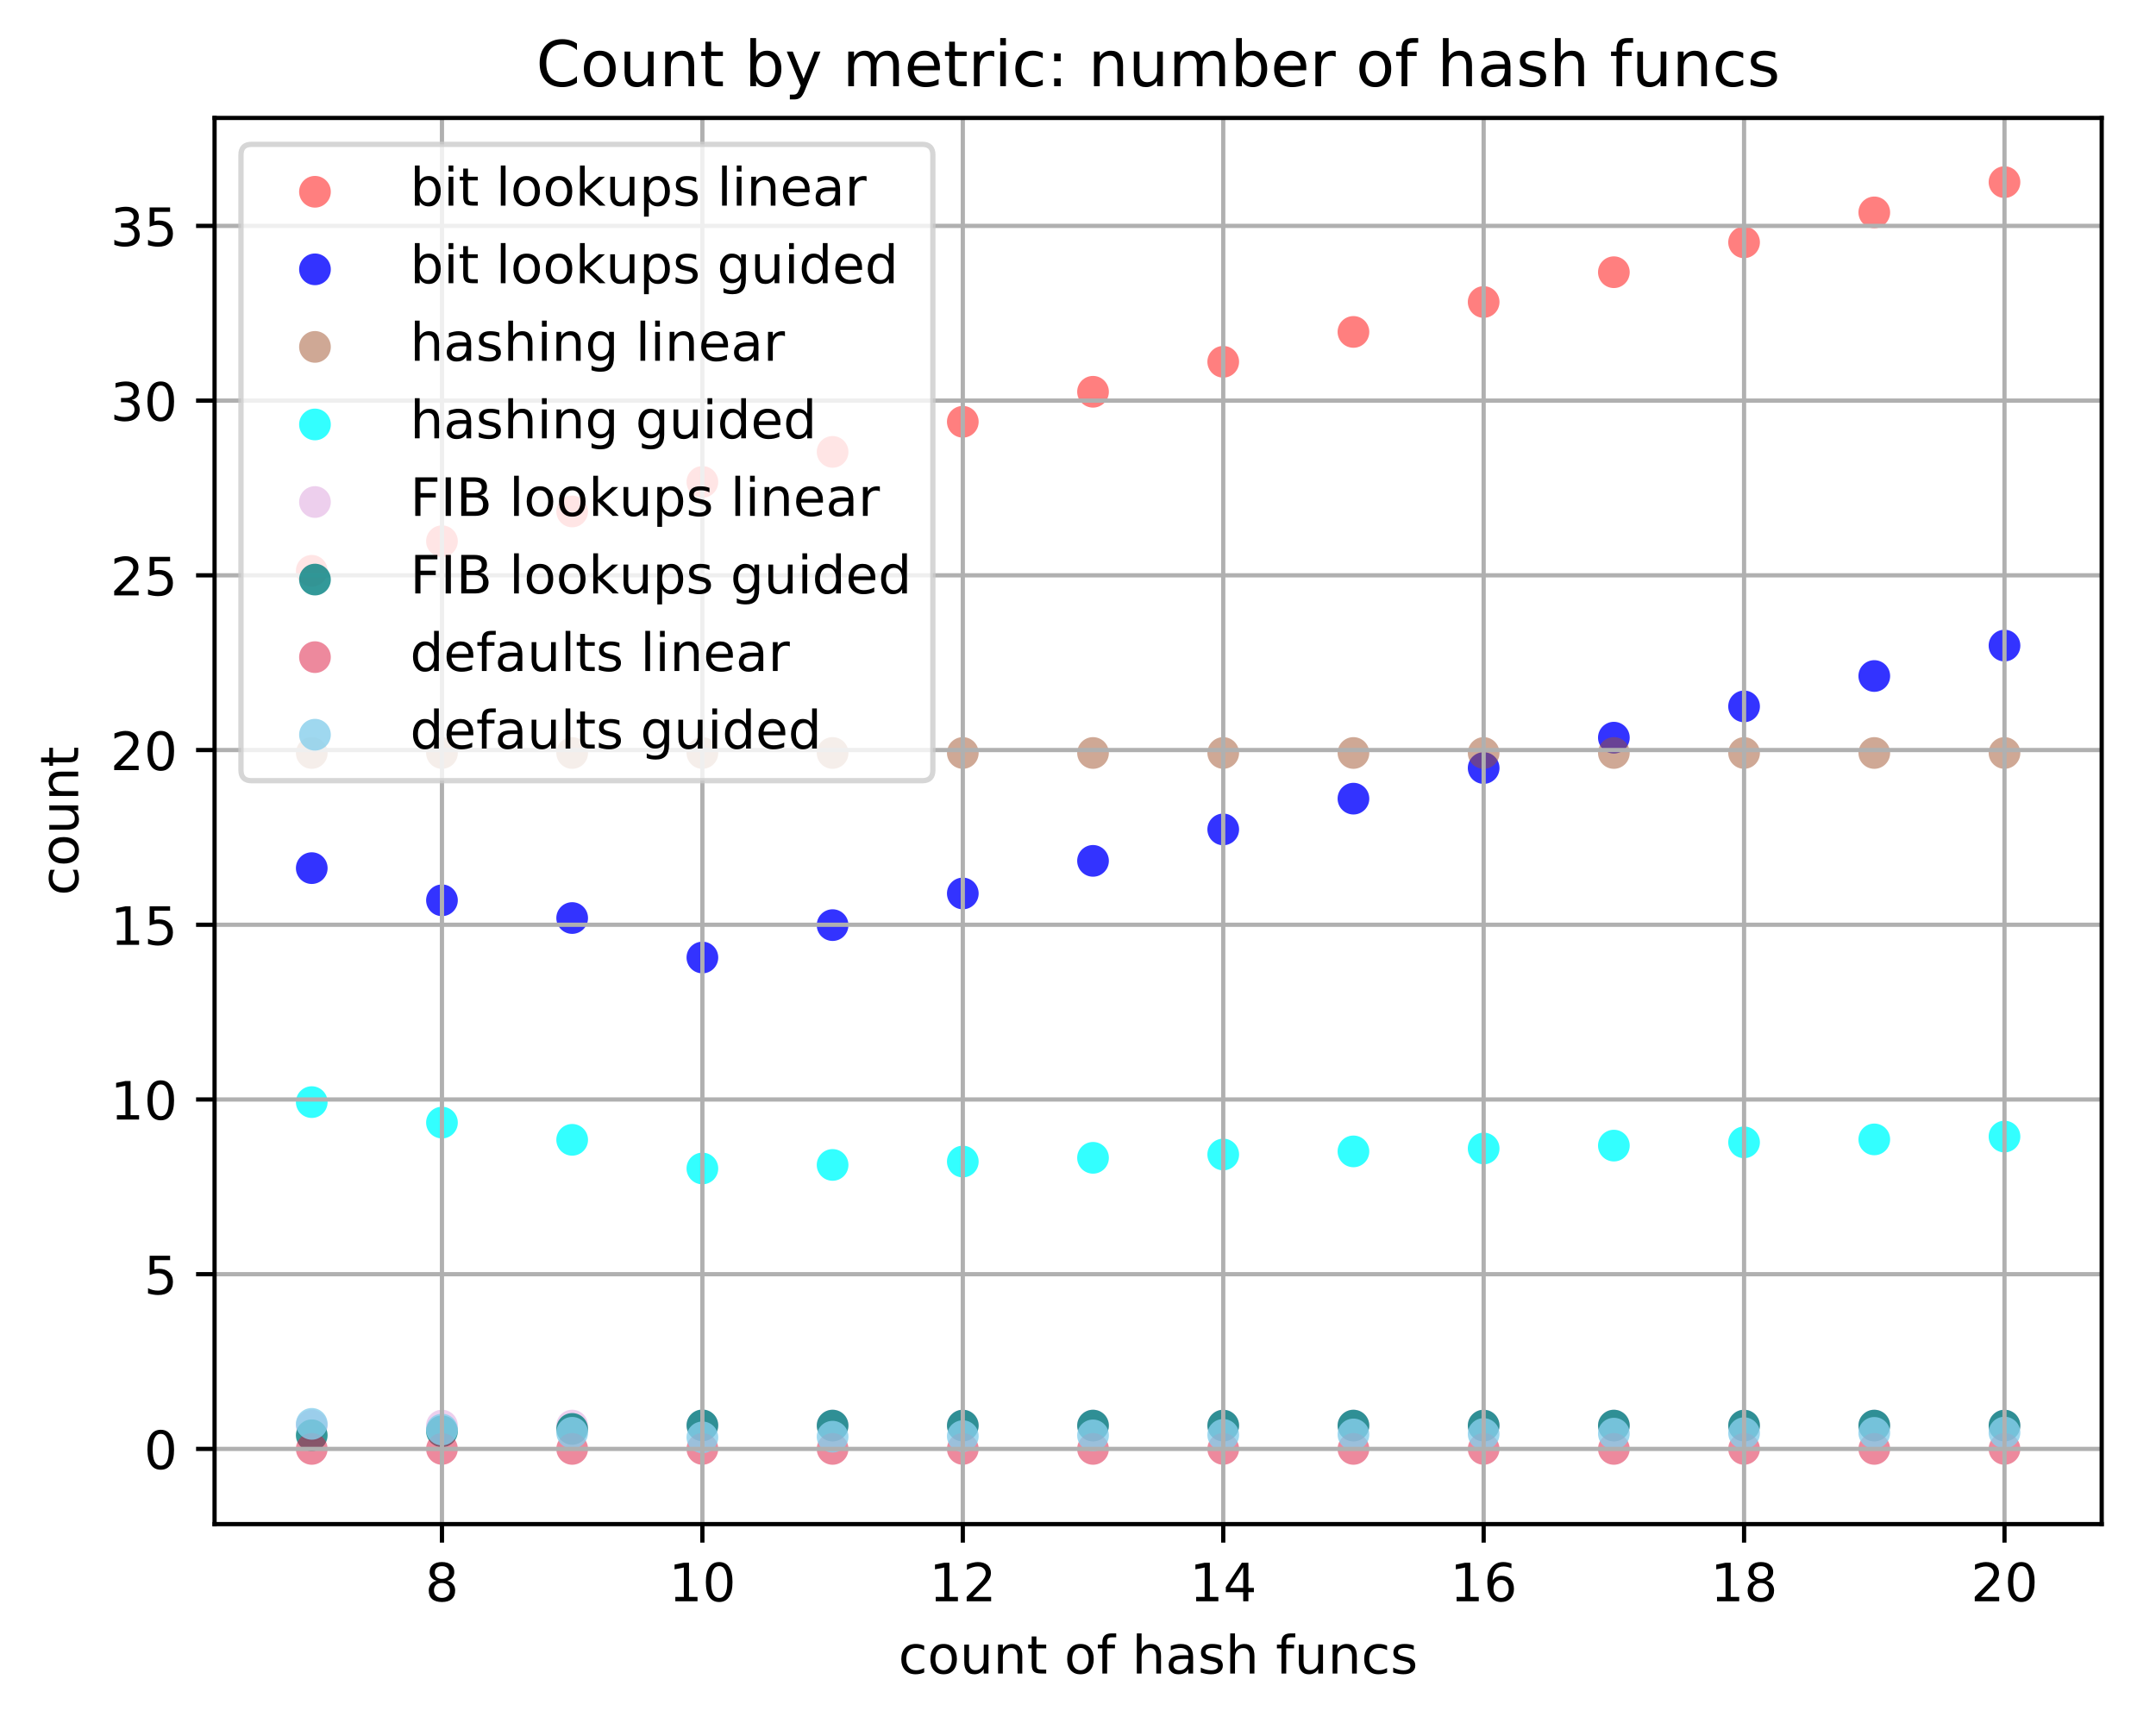 <?xml version="1.0" encoding="utf-8" standalone="no"?>
<!DOCTYPE svg PUBLIC "-//W3C//DTD SVG 1.1//EN"
  "http://www.w3.org/Graphics/SVG/1.1/DTD/svg11.dtd">
<!-- Created with matplotlib (http://matplotlib.org/) -->
<svg height="325pt" version="1.1" viewBox="0 0 408 325" width="408pt" xmlns="http://www.w3.org/2000/svg" xmlns:xlink="http://www.w3.org/1999/xlink">
 <defs>
  <style type="text/css">
*{stroke-linecap:butt;stroke-linejoin:round;}
  </style>
 </defs>
 <g id="figure_1">
  <g id="patch_1">
   <path d="M 0 325.986 
L 408.423 325.986 
L 408.423 0 
L 0 0 
z
" style="fill:#ffffff;"/>
  </g>
  <g id="axes_1">
   <g id="patch_2">
    <path d="M 40.603 288.43 
L 397.723 288.43 
L 397.723 22.318 
L 40.603 22.318 
z
" style="fill:#ffffff;"/>
   </g>
   <g id="PathCollection_1">
    <defs>
     <path d="M 0 3 
C 0.796 3 1.559 2.684 2.121 2.121 
C 2.684 1.559 3 0.796 3 0 
C 3 -0.796 2.684 -1.559 2.121 -2.121 
C 1.559 -2.684 0.796 -3 0 -3 
C -0.796 -3 -1.559 -2.684 -2.121 -2.121 
C -2.684 -1.559 -3 -0.796 -3 0 
C -3 0.796 -2.684 1.559 -2.121 2.121 
C -1.559 2.684 -0.796 3 0 3 
z
" id="C0_0_e8d8bf5d10"/>
    </defs>
    <g clip-path="url(#pd7dbaf7d0b)">
     <use style="fill:#ff0000;fill-opacity:0.5;" x="58.996" xlink:href="#C0_0_e8d8bf5d10" y="108.017"/>
    </g>
    <g clip-path="url(#pd7dbaf7d0b)">
     <use style="fill:#ff0000;fill-opacity:0.5;" x="83.637" xlink:href="#C0_0_e8d8bf5d10" y="102.42"/>
    </g>
    <g clip-path="url(#pd7dbaf7d0b)">
     <use style="fill:#ff0000;fill-opacity:0.5;" x="108.278" xlink:href="#C0_0_e8d8bf5d10" y="96.795"/>
    </g>
    <g clip-path="url(#pd7dbaf7d0b)">
     <use style="fill:#ff0000;fill-opacity:0.5;" x="132.919" xlink:href="#C0_0_e8d8bf5d10" y="91.198"/>
    </g>
    <g clip-path="url(#pd7dbaf7d0b)">
     <use style="fill:#ff0000;fill-opacity:0.5;" x="157.56" xlink:href="#C0_0_e8d8bf5d10" y="85.517"/>
    </g>
    <g clip-path="url(#pd7dbaf7d0b)">
     <use style="fill:#ff0000;fill-opacity:0.5;" x="182.201" xlink:href="#C0_0_e8d8bf5d10" y="79.818"/>
    </g>
    <g clip-path="url(#pd7dbaf7d0b)">
     <use style="fill:#ff0000;fill-opacity:0.5;" x="206.843" xlink:href="#C0_0_e8d8bf5d10" y="74.141"/>
    </g>
    <g clip-path="url(#pd7dbaf7d0b)">
     <use style="fill:#ff0000;fill-opacity:0.5;" x="231.484" xlink:href="#C0_0_e8d8bf5d10" y="68.467"/>
    </g>
    <g clip-path="url(#pd7dbaf7d0b)">
     <use style="fill:#ff0000;fill-opacity:0.5;" x="256.125" xlink:href="#C0_0_e8d8bf5d10" y="62.815"/>
    </g>
    <g clip-path="url(#pd7dbaf7d0b)">
     <use style="fill:#ff0000;fill-opacity:0.5;" x="280.766" xlink:href="#C0_0_e8d8bf5d10" y="57.153"/>
    </g>
    <g clip-path="url(#pd7dbaf7d0b)">
     <use style="fill:#ff0000;fill-opacity:0.5;" x="305.407" xlink:href="#C0_0_e8d8bf5d10" y="51.515"/>
    </g>
    <g clip-path="url(#pd7dbaf7d0b)">
     <use style="fill:#ff0000;fill-opacity:0.5;" x="330.048" xlink:href="#C0_0_e8d8bf5d10" y="45.856"/>
    </g>
    <g clip-path="url(#pd7dbaf7d0b)">
     <use style="fill:#ff0000;fill-opacity:0.5;" x="354.689" xlink:href="#C0_0_e8d8bf5d10" y="40.193"/>
    </g>
    <g clip-path="url(#pd7dbaf7d0b)">
     <use style="fill:#ff0000;fill-opacity:0.5;" x="379.33" xlink:href="#C0_0_e8d8bf5d10" y="34.468"/>
    </g>
   </g>
   <g id="PathCollection_2">
    <defs>
     <path d="M 0 3 
C 0.796 3 1.559 2.684 2.121 2.121 
C 2.684 1.559 3 0.796 3 0 
C 3 -0.796 2.684 -1.559 2.121 -2.121 
C 1.559 -2.684 0.796 -3 0 -3 
C -0.796 -3 -1.559 -2.684 -2.121 -2.121 
C -2.684 -1.559 -3 -0.796 -3 0 
C -3 0.796 -2.684 1.559 -2.121 2.121 
C -1.559 2.684 -0.796 3 0 3 
z
" id="C1_0_77ec65c3ca"/>
    </defs>
    <g clip-path="url(#pd7dbaf7d0b)">
     <use style="fill:#0000ff;fill-opacity:0.8;" x="58.996" xlink:href="#C1_0_77ec65c3ca" y="164.288"/>
    </g>
    <g clip-path="url(#pd7dbaf7d0b)">
     <use style="fill:#0000ff;fill-opacity:0.8;" x="83.637" xlink:href="#C1_0_77ec65c3ca" y="170.376"/>
    </g>
    <g clip-path="url(#pd7dbaf7d0b)">
     <use style="fill:#0000ff;fill-opacity:0.8;" x="108.278" xlink:href="#C1_0_77ec65c3ca" y="173.732"/>
    </g>
    <g clip-path="url(#pd7dbaf7d0b)">
     <use style="fill:#0000ff;fill-opacity:0.8;" x="132.919" xlink:href="#C1_0_77ec65c3ca" y="181.204"/>
    </g>
    <g clip-path="url(#pd7dbaf7d0b)">
     <use style="fill:#0000ff;fill-opacity:0.8;" x="157.56" xlink:href="#C1_0_77ec65c3ca" y="175.074"/>
    </g>
    <g clip-path="url(#pd7dbaf7d0b)">
     <use style="fill:#0000ff;fill-opacity:0.8;" x="182.201" xlink:href="#C1_0_77ec65c3ca" y="169.083"/>
    </g>
    <g clip-path="url(#pd7dbaf7d0b)">
     <use style="fill:#0000ff;fill-opacity:0.8;" x="206.843" xlink:href="#C1_0_77ec65c3ca" y="162.913"/>
    </g>
    <g clip-path="url(#pd7dbaf7d0b)">
     <use style="fill:#0000ff;fill-opacity:0.8;" x="231.484" xlink:href="#C1_0_77ec65c3ca" y="156.96"/>
    </g>
    <g clip-path="url(#pd7dbaf7d0b)">
     <use style="fill:#0000ff;fill-opacity:0.8;" x="256.125" xlink:href="#C1_0_77ec65c3ca" y="151.139"/>
    </g>
    <g clip-path="url(#pd7dbaf7d0b)">
     <use style="fill:#0000ff;fill-opacity:0.8;" x="280.766" xlink:href="#C1_0_77ec65c3ca" y="145.347"/>
    </g>
    <g clip-path="url(#pd7dbaf7d0b)">
     <use style="fill:#0000ff;fill-opacity:0.8;" x="305.407" xlink:href="#C1_0_77ec65c3ca" y="139.598"/>
    </g>
    <g clip-path="url(#pd7dbaf7d0b)">
     <use style="fill:#0000ff;fill-opacity:0.8;" x="330.048" xlink:href="#C1_0_77ec65c3ca" y="133.681"/>
    </g>
    <g clip-path="url(#pd7dbaf7d0b)">
     <use style="fill:#0000ff;fill-opacity:0.8;" x="354.689" xlink:href="#C1_0_77ec65c3ca" y="127.931"/>
    </g>
    <g clip-path="url(#pd7dbaf7d0b)">
     <use style="fill:#0000ff;fill-opacity:0.8;" x="379.33" xlink:href="#C1_0_77ec65c3ca" y="122.173"/>
    </g>
   </g>
   <g id="PathCollection_3">
    <defs>
     <path d="M 0 3 
C 0.796 3 1.559 2.684 2.121 2.121 
C 2.684 1.559 3 0.796 3 0 
C 3 -0.796 2.684 -1.559 2.121 -2.121 
C 1.559 -2.684 0.796 -3 0 -3 
C -0.796 -3 -1.559 -2.684 -2.121 -2.121 
C -2.684 -1.559 -3 -0.796 -3 0 
C -3 0.796 -2.684 1.559 -2.121 2.121 
C -1.559 2.684 -0.796 3 0 3 
z
" id="C2_0_0a2239a74c"/>
    </defs>
    <g clip-path="url(#pd7dbaf7d0b)">
     <use style="fill:#a0522d;fill-opacity:0.5;" x="58.996" xlink:href="#C2_0_0a2239a74c" y="142.497"/>
    </g>
    <g clip-path="url(#pd7dbaf7d0b)">
     <use style="fill:#a0522d;fill-opacity:0.5;" x="83.637" xlink:href="#C2_0_0a2239a74c" y="142.497"/>
    </g>
    <g clip-path="url(#pd7dbaf7d0b)">
     <use style="fill:#a0522d;fill-opacity:0.5;" x="108.278" xlink:href="#C2_0_0a2239a74c" y="142.497"/>
    </g>
    <g clip-path="url(#pd7dbaf7d0b)">
     <use style="fill:#a0522d;fill-opacity:0.5;" x="132.919" xlink:href="#C2_0_0a2239a74c" y="142.497"/>
    </g>
    <g clip-path="url(#pd7dbaf7d0b)">
     <use style="fill:#a0522d;fill-opacity:0.5;" x="157.56" xlink:href="#C2_0_0a2239a74c" y="142.497"/>
    </g>
    <g clip-path="url(#pd7dbaf7d0b)">
     <use style="fill:#a0522d;fill-opacity:0.5;" x="182.201" xlink:href="#C2_0_0a2239a74c" y="142.497"/>
    </g>
    <g clip-path="url(#pd7dbaf7d0b)">
     <use style="fill:#a0522d;fill-opacity:0.5;" x="206.843" xlink:href="#C2_0_0a2239a74c" y="142.497"/>
    </g>
    <g clip-path="url(#pd7dbaf7d0b)">
     <use style="fill:#a0522d;fill-opacity:0.5;" x="231.484" xlink:href="#C2_0_0a2239a74c" y="142.497"/>
    </g>
    <g clip-path="url(#pd7dbaf7d0b)">
     <use style="fill:#a0522d;fill-opacity:0.5;" x="256.125" xlink:href="#C2_0_0a2239a74c" y="142.497"/>
    </g>
    <g clip-path="url(#pd7dbaf7d0b)">
     <use style="fill:#a0522d;fill-opacity:0.5;" x="280.766" xlink:href="#C2_0_0a2239a74c" y="142.497"/>
    </g>
    <g clip-path="url(#pd7dbaf7d0b)">
     <use style="fill:#a0522d;fill-opacity:0.5;" x="305.407" xlink:href="#C2_0_0a2239a74c" y="142.497"/>
    </g>
    <g clip-path="url(#pd7dbaf7d0b)">
     <use style="fill:#a0522d;fill-opacity:0.5;" x="330.048" xlink:href="#C2_0_0a2239a74c" y="142.497"/>
    </g>
    <g clip-path="url(#pd7dbaf7d0b)">
     <use style="fill:#a0522d;fill-opacity:0.5;" x="354.689" xlink:href="#C2_0_0a2239a74c" y="142.497"/>
    </g>
    <g clip-path="url(#pd7dbaf7d0b)">
     <use style="fill:#a0522d;fill-opacity:0.5;" x="379.33" xlink:href="#C2_0_0a2239a74c" y="142.497"/>
    </g>
   </g>
   <g id="PathCollection_4">
    <defs>
     <path d="M 0 3 
C 0.796 3 1.559 2.684 2.121 2.121 
C 2.684 1.559 3 0.796 3 0 
C 3 -0.796 2.684 -1.559 2.121 -2.121 
C 1.559 -2.684 0.796 -3 0 -3 
C -0.796 -3 -1.559 -2.684 -2.121 -2.121 
C -2.684 -1.559 -3 -0.796 -3 0 
C -3 0.796 -2.684 1.559 -2.121 2.121 
C -1.559 2.684 -0.796 3 0 3 
z
" id="C3_0_cef3f9f141"/>
    </defs>
    <g clip-path="url(#pd7dbaf7d0b)">
     <use style="fill:#00ffff;fill-opacity:0.8;" x="58.996" xlink:href="#C3_0_cef3f9f141" y="208.568"/>
    </g>
    <g clip-path="url(#pd7dbaf7d0b)">
     <use style="fill:#00ffff;fill-opacity:0.8;" x="83.637" xlink:href="#C3_0_cef3f9f141" y="212.444"/>
    </g>
    <g clip-path="url(#pd7dbaf7d0b)">
     <use style="fill:#00ffff;fill-opacity:0.8;" x="108.278" xlink:href="#C3_0_cef3f9f141" y="215.704"/>
    </g>
    <g clip-path="url(#pd7dbaf7d0b)">
     <use style="fill:#00ffff;fill-opacity:0.8;" x="132.919" xlink:href="#C3_0_cef3f9f141" y="221.128"/>
    </g>
    <g clip-path="url(#pd7dbaf7d0b)">
     <use style="fill:#00ffff;fill-opacity:0.8;" x="157.56" xlink:href="#C3_0_cef3f9f141" y="220.456"/>
    </g>
    <g clip-path="url(#pd7dbaf7d0b)">
     <use style="fill:#00ffff;fill-opacity:0.8;" x="182.201" xlink:href="#C3_0_cef3f9f141" y="219.816"/>
    </g>
    <g clip-path="url(#pd7dbaf7d0b)">
     <use style="fill:#00ffff;fill-opacity:0.8;" x="206.843" xlink:href="#C3_0_cef3f9f141" y="219.11"/>
    </g>
    <g clip-path="url(#pd7dbaf7d0b)">
     <use style="fill:#00ffff;fill-opacity:0.8;" x="231.484" xlink:href="#C3_0_cef3f9f141" y="218.482"/>
    </g>
    <g clip-path="url(#pd7dbaf7d0b)">
     <use style="fill:#00ffff;fill-opacity:0.8;" x="256.125" xlink:href="#C3_0_cef3f9f141" y="217.894"/>
    </g>
    <g clip-path="url(#pd7dbaf7d0b)">
     <use style="fill:#00ffff;fill-opacity:0.8;" x="280.766" xlink:href="#C3_0_cef3f9f141" y="217.343"/>
    </g>
    <g clip-path="url(#pd7dbaf7d0b)">
     <use style="fill:#00ffff;fill-opacity:0.8;" x="305.407" xlink:href="#C3_0_cef3f9f141" y="216.798"/>
    </g>
    <g clip-path="url(#pd7dbaf7d0b)">
     <use style="fill:#00ffff;fill-opacity:0.8;" x="330.048" xlink:href="#C3_0_cef3f9f141" y="216.18"/>
    </g>
    <g clip-path="url(#pd7dbaf7d0b)">
     <use style="fill:#00ffff;fill-opacity:0.8;" x="354.689" xlink:href="#C3_0_cef3f9f141" y="215.624"/>
    </g>
    <g clip-path="url(#pd7dbaf7d0b)">
     <use style="fill:#00ffff;fill-opacity:0.8;" x="379.33" xlink:href="#C3_0_cef3f9f141" y="215.089"/>
    </g>
   </g>
   <g id="PathCollection_5">
    <defs>
     <path d="M 0 3 
C 0.796 3 1.559 2.684 2.121 2.121 
C 2.684 1.559 3 0.796 3 0 
C 3 -0.796 2.684 -1.559 2.121 -2.121 
C 1.559 -2.684 0.796 -3 0 -3 
C -0.796 -3 -1.559 -2.684 -2.121 -2.121 
C -2.684 -1.559 -3 -0.796 -3 0 
C -3 0.796 -2.684 1.559 -2.121 2.121 
C -1.559 2.684 -0.796 3 0 3 
z
" id="C4_0_a9df6460dc"/>
    </defs>
    <g clip-path="url(#pd7dbaf7d0b)">
     <use style="fill:#dda0dd;fill-opacity:0.5;" x="58.996" xlink:href="#C4_0_a9df6460dc" y="269.781"/>
    </g>
    <g clip-path="url(#pd7dbaf7d0b)">
     <use style="fill:#dda0dd;fill-opacity:0.5;" x="83.637" xlink:href="#C4_0_a9df6460dc" y="269.781"/>
    </g>
    <g clip-path="url(#pd7dbaf7d0b)">
     <use style="fill:#dda0dd;fill-opacity:0.5;" x="108.278" xlink:href="#C4_0_a9df6460dc" y="269.781"/>
    </g>
    <g clip-path="url(#pd7dbaf7d0b)">
     <use style="fill:#dda0dd;fill-opacity:0.5;" x="132.919" xlink:href="#C4_0_a9df6460dc" y="269.781"/>
    </g>
    <g clip-path="url(#pd7dbaf7d0b)">
     <use style="fill:#dda0dd;fill-opacity:0.5;" x="157.56" xlink:href="#C4_0_a9df6460dc" y="269.781"/>
    </g>
    <g clip-path="url(#pd7dbaf7d0b)">
     <use style="fill:#dda0dd;fill-opacity:0.5;" x="182.201" xlink:href="#C4_0_a9df6460dc" y="269.781"/>
    </g>
    <g clip-path="url(#pd7dbaf7d0b)">
     <use style="fill:#dda0dd;fill-opacity:0.5;" x="206.843" xlink:href="#C4_0_a9df6460dc" y="269.781"/>
    </g>
    <g clip-path="url(#pd7dbaf7d0b)">
     <use style="fill:#dda0dd;fill-opacity:0.5;" x="231.484" xlink:href="#C4_0_a9df6460dc" y="269.781"/>
    </g>
    <g clip-path="url(#pd7dbaf7d0b)">
     <use style="fill:#dda0dd;fill-opacity:0.5;" x="256.125" xlink:href="#C4_0_a9df6460dc" y="269.781"/>
    </g>
    <g clip-path="url(#pd7dbaf7d0b)">
     <use style="fill:#dda0dd;fill-opacity:0.5;" x="280.766" xlink:href="#C4_0_a9df6460dc" y="269.781"/>
    </g>
    <g clip-path="url(#pd7dbaf7d0b)">
     <use style="fill:#dda0dd;fill-opacity:0.5;" x="305.407" xlink:href="#C4_0_a9df6460dc" y="269.781"/>
    </g>
    <g clip-path="url(#pd7dbaf7d0b)">
     <use style="fill:#dda0dd;fill-opacity:0.5;" x="330.048" xlink:href="#C4_0_a9df6460dc" y="269.781"/>
    </g>
    <g clip-path="url(#pd7dbaf7d0b)">
     <use style="fill:#dda0dd;fill-opacity:0.5;" x="354.689" xlink:href="#C4_0_a9df6460dc" y="269.781"/>
    </g>
    <g clip-path="url(#pd7dbaf7d0b)">
     <use style="fill:#dda0dd;fill-opacity:0.5;" x="379.33" xlink:href="#C4_0_a9df6460dc" y="269.781"/>
    </g>
   </g>
   <g id="PathCollection_6">
    <defs>
     <path d="M 0 3 
C 0.796 3 1.559 2.684 2.121 2.121 
C 2.684 1.559 3 0.796 3 0 
C 3 -0.796 2.684 -1.559 2.121 -2.121 
C 1.559 -2.684 0.796 -3 0 -3 
C -0.796 -3 -1.559 -2.684 -2.121 -2.121 
C -2.684 -1.559 -3 -0.796 -3 0 
C -3 0.796 -2.684 1.559 -2.121 2.121 
C -1.559 2.684 -0.796 3 0 3 
z
" id="C5_0_559813c58d"/>
    </defs>
    <g clip-path="url(#pd7dbaf7d0b)">
     <use style="fill:#008080;fill-opacity:0.8;" x="58.996" xlink:href="#C5_0_559813c58d" y="271.613"/>
    </g>
    <g clip-path="url(#pd7dbaf7d0b)">
     <use style="fill:#008080;fill-opacity:0.8;" x="83.637" xlink:href="#C5_0_559813c58d" y="270.869"/>
    </g>
    <g clip-path="url(#pd7dbaf7d0b)">
     <use style="fill:#008080;fill-opacity:0.8;" x="108.278" xlink:href="#C5_0_559813c58d" y="270.414"/>
    </g>
    <g clip-path="url(#pd7dbaf7d0b)">
     <use style="fill:#008080;fill-opacity:0.8;" x="132.919" xlink:href="#C5_0_559813c58d" y="269.74"/>
    </g>
    <g clip-path="url(#pd7dbaf7d0b)">
     <use style="fill:#008080;fill-opacity:0.8;" x="157.56" xlink:href="#C5_0_559813c58d" y="269.781"/>
    </g>
    <g clip-path="url(#pd7dbaf7d0b)">
     <use style="fill:#008080;fill-opacity:0.8;" x="182.201" xlink:href="#C5_0_559813c58d" y="269.781"/>
    </g>
    <g clip-path="url(#pd7dbaf7d0b)">
     <use style="fill:#008080;fill-opacity:0.8;" x="206.843" xlink:href="#C5_0_559813c58d" y="269.781"/>
    </g>
    <g clip-path="url(#pd7dbaf7d0b)">
     <use style="fill:#008080;fill-opacity:0.8;" x="231.484" xlink:href="#C5_0_559813c58d" y="269.781"/>
    </g>
    <g clip-path="url(#pd7dbaf7d0b)">
     <use style="fill:#008080;fill-opacity:0.8;" x="256.125" xlink:href="#C5_0_559813c58d" y="269.781"/>
    </g>
    <g clip-path="url(#pd7dbaf7d0b)">
     <use style="fill:#008080;fill-opacity:0.8;" x="280.766" xlink:href="#C5_0_559813c58d" y="269.781"/>
    </g>
    <g clip-path="url(#pd7dbaf7d0b)">
     <use style="fill:#008080;fill-opacity:0.8;" x="305.407" xlink:href="#C5_0_559813c58d" y="269.781"/>
    </g>
    <g clip-path="url(#pd7dbaf7d0b)">
     <use style="fill:#008080;fill-opacity:0.8;" x="330.048" xlink:href="#C5_0_559813c58d" y="269.781"/>
    </g>
    <g clip-path="url(#pd7dbaf7d0b)">
     <use style="fill:#008080;fill-opacity:0.8;" x="354.689" xlink:href="#C5_0_559813c58d" y="269.781"/>
    </g>
    <g clip-path="url(#pd7dbaf7d0b)">
     <use style="fill:#008080;fill-opacity:0.8;" x="379.33" xlink:href="#C5_0_559813c58d" y="269.781"/>
    </g>
   </g>
   <g id="PathCollection_7">
    <defs>
     <path d="M 0 3 
C 0.796 3 1.559 2.684 2.121 2.121 
C 2.684 1.559 3 0.796 3 0 
C 3 -0.796 2.684 -1.559 2.121 -2.121 
C 1.559 -2.684 0.796 -3 0 -3 
C -0.796 -3 -1.559 -2.684 -2.121 -2.121 
C -2.684 -1.559 -3 -0.796 -3 0 
C -3 0.796 -2.684 1.559 -2.121 2.121 
C -1.559 2.684 -0.796 3 0 3 
z
" id="C6_0_64c3dfd673"/>
    </defs>
    <g clip-path="url(#pd7dbaf7d0b)">
     <use style="fill:#dc143c;fill-opacity:0.5;" x="58.996" xlink:href="#C6_0_64c3dfd673" y="274.197"/>
    </g>
    <g clip-path="url(#pd7dbaf7d0b)">
     <use style="fill:#dc143c;fill-opacity:0.5;" x="83.637" xlink:href="#C6_0_64c3dfd673" y="274.197"/>
    </g>
    <g clip-path="url(#pd7dbaf7d0b)">
     <use style="fill:#dc143c;fill-opacity:0.5;" x="108.278" xlink:href="#C6_0_64c3dfd673" y="274.197"/>
    </g>
    <g clip-path="url(#pd7dbaf7d0b)">
     <use style="fill:#dc143c;fill-opacity:0.5;" x="132.919" xlink:href="#C6_0_64c3dfd673" y="274.197"/>
    </g>
    <g clip-path="url(#pd7dbaf7d0b)">
     <use style="fill:#dc143c;fill-opacity:0.5;" x="157.56" xlink:href="#C6_0_64c3dfd673" y="274.197"/>
    </g>
    <g clip-path="url(#pd7dbaf7d0b)">
     <use style="fill:#dc143c;fill-opacity:0.5;" x="182.201" xlink:href="#C6_0_64c3dfd673" y="274.197"/>
    </g>
    <g clip-path="url(#pd7dbaf7d0b)">
     <use style="fill:#dc143c;fill-opacity:0.5;" x="206.843" xlink:href="#C6_0_64c3dfd673" y="274.197"/>
    </g>
    <g clip-path="url(#pd7dbaf7d0b)">
     <use style="fill:#dc143c;fill-opacity:0.5;" x="231.484" xlink:href="#C6_0_64c3dfd673" y="274.197"/>
    </g>
    <g clip-path="url(#pd7dbaf7d0b)">
     <use style="fill:#dc143c;fill-opacity:0.5;" x="256.125" xlink:href="#C6_0_64c3dfd673" y="274.197"/>
    </g>
    <g clip-path="url(#pd7dbaf7d0b)">
     <use style="fill:#dc143c;fill-opacity:0.5;" x="280.766" xlink:href="#C6_0_64c3dfd673" y="274.197"/>
    </g>
    <g clip-path="url(#pd7dbaf7d0b)">
     <use style="fill:#dc143c;fill-opacity:0.5;" x="305.407" xlink:href="#C6_0_64c3dfd673" y="274.197"/>
    </g>
    <g clip-path="url(#pd7dbaf7d0b)">
     <use style="fill:#dc143c;fill-opacity:0.5;" x="330.048" xlink:href="#C6_0_64c3dfd673" y="274.197"/>
    </g>
    <g clip-path="url(#pd7dbaf7d0b)">
     <use style="fill:#dc143c;fill-opacity:0.5;" x="354.689" xlink:href="#C6_0_64c3dfd673" y="274.197"/>
    </g>
    <g clip-path="url(#pd7dbaf7d0b)">
     <use style="fill:#dc143c;fill-opacity:0.5;" x="379.33" xlink:href="#C6_0_64c3dfd673" y="274.197"/>
    </g>
   </g>
   <g id="PathCollection_8">
    <defs>
     <path d="M 0 3 
C 0.796 3 1.559 2.684 2.121 2.121 
C 2.684 1.559 3 0.796 3 0 
C 3 -0.796 2.684 -1.559 2.121 -2.121 
C 1.559 -2.684 0.796 -3 0 -3 
C -0.796 -3 -1.559 -2.684 -2.121 -2.121 
C -2.684 -1.559 -3 -0.796 -3 0 
C -3 0.796 -2.684 1.559 -2.121 2.121 
C -1.559 2.684 -0.796 3 0 3 
z
" id="C7_0_00e6fe4af5"/>
    </defs>
    <g clip-path="url(#pd7dbaf7d0b)">
     <use style="fill:#87ceeb;fill-opacity:0.8;" x="58.996" xlink:href="#C7_0_00e6fe4af5" y="269.458"/>
    </g>
    <g clip-path="url(#pd7dbaf7d0b)">
     <use style="fill:#87ceeb;fill-opacity:0.8;" x="83.637" xlink:href="#C7_0_00e6fe4af5" y="270.537"/>
    </g>
    <g clip-path="url(#pd7dbaf7d0b)">
     <use style="fill:#87ceeb;fill-opacity:0.8;" x="108.278" xlink:href="#C7_0_00e6fe4af5" y="271.145"/>
    </g>
    <g clip-path="url(#pd7dbaf7d0b)">
     <use style="fill:#87ceeb;fill-opacity:0.8;" x="132.919" xlink:href="#C7_0_00e6fe4af5" y="272.009"/>
    </g>
    <g clip-path="url(#pd7dbaf7d0b)">
     <use style="fill:#87ceeb;fill-opacity:0.8;" x="157.56" xlink:href="#C7_0_00e6fe4af5" y="271.883"/>
    </g>
    <g clip-path="url(#pd7dbaf7d0b)">
     <use style="fill:#87ceeb;fill-opacity:0.8;" x="182.201" xlink:href="#C7_0_00e6fe4af5" y="271.78"/>
    </g>
    <g clip-path="url(#pd7dbaf7d0b)">
     <use style="fill:#87ceeb;fill-opacity:0.8;" x="206.843" xlink:href="#C7_0_00e6fe4af5" y="271.638"/>
    </g>
    <g clip-path="url(#pd7dbaf7d0b)">
     <use style="fill:#87ceeb;fill-opacity:0.8;" x="231.484" xlink:href="#C7_0_00e6fe4af5" y="271.54"/>
    </g>
    <g clip-path="url(#pd7dbaf7d0b)">
     <use style="fill:#87ceeb;fill-opacity:0.8;" x="256.125" xlink:href="#C7_0_00e6fe4af5" y="271.458"/>
    </g>
    <g clip-path="url(#pd7dbaf7d0b)">
     <use style="fill:#87ceeb;fill-opacity:0.8;" x="280.766" xlink:href="#C7_0_00e6fe4af5" y="271.38"/>
    </g>
    <g clip-path="url(#pd7dbaf7d0b)">
     <use style="fill:#87ceeb;fill-opacity:0.8;" x="305.407" xlink:href="#C7_0_00e6fe4af5" y="271.31"/>
    </g>
    <g clip-path="url(#pd7dbaf7d0b)">
     <use style="fill:#87ceeb;fill-opacity:0.8;" x="330.048" xlink:href="#C7_0_00e6fe4af5" y="271.222"/>
    </g>
    <g clip-path="url(#pd7dbaf7d0b)">
     <use style="fill:#87ceeb;fill-opacity:0.8;" x="354.689" xlink:href="#C7_0_00e6fe4af5" y="271.164"/>
    </g>
    <g clip-path="url(#pd7dbaf7d0b)">
     <use style="fill:#87ceeb;fill-opacity:0.8;" x="379.33" xlink:href="#C7_0_00e6fe4af5" y="271.106"/>
    </g>
   </g>
   <g id="matplotlib.axis_1">
    <g id="xtick_1">
     <g id="line2d_1">
      <path clip-path="url(#pd7dbaf7d0b)" d="M 83.637 288.43 
L 83.637 22.318 
" style="fill:none;stroke:#b0b0b0;stroke-linecap:square;stroke-width:0.8;"/>
     </g>
     <g id="line2d_2">
      <defs>
       <path d="M 0 0 
L 0 3.5 
" id="m629e6b7861" style="stroke:#000000;stroke-width:0.8;"/>
      </defs>
      <g>
       <use style="stroke:#000000;stroke-width:0.8;" x="83.637" xlink:href="#m629e6b7861" y="288.43"/>
      </g>
     </g>
     <g id="text_1">
      <!-- 8 -->
      <defs>
       <path d="M 31.781 34.625 
Q 24.75 34.625 20.719 30.859 
Q 16.703 27.094 16.703 20.516 
Q 16.703 13.922 20.719 10.156 
Q 24.75 6.391 31.781 6.391 
Q 38.812 6.391 42.859 10.172 
Q 46.922 13.969 46.922 20.516 
Q 46.922 27.094 42.891 30.859 
Q 38.875 34.625 31.781 34.625 
z
M 21.922 38.812 
Q 15.578 40.375 12.031 44.719 
Q 8.5 49.078 8.5 55.328 
Q 8.5 64.062 14.719 69.141 
Q 20.953 74.219 31.781 74.219 
Q 42.672 74.219 48.875 69.141 
Q 55.078 64.062 55.078 55.328 
Q 55.078 49.078 51.531 44.719 
Q 48 40.375 41.703 38.812 
Q 48.828 37.156 52.797 32.312 
Q 56.781 27.484 56.781 20.516 
Q 56.781 9.906 50.312 4.234 
Q 43.844 -1.422 31.781 -1.422 
Q 19.734 -1.422 13.25 4.234 
Q 6.781 9.906 6.781 20.516 
Q 6.781 27.484 10.781 32.312 
Q 14.797 37.156 21.922 38.812 
z
M 18.312 54.391 
Q 18.312 48.734 21.844 45.562 
Q 25.391 42.391 31.781 42.391 
Q 38.141 42.391 41.719 45.562 
Q 45.312 48.734 45.312 54.391 
Q 45.312 60.062 41.719 63.234 
Q 38.141 66.406 31.781 66.406 
Q 25.391 66.406 21.844 63.234 
Q 18.312 60.062 18.312 54.391 
z
" id="DejaVuSans-38"/>
      </defs>
      <g transform="translate(80.456 303.029)scale(0.1 -0.1)">
       <use xlink:href="#DejaVuSans-38"/>
      </g>
     </g>
    </g>
    <g id="xtick_2">
     <g id="line2d_3">
      <path clip-path="url(#pd7dbaf7d0b)" d="M 132.919 288.43 
L 132.919 22.318 
" style="fill:none;stroke:#b0b0b0;stroke-linecap:square;stroke-width:0.8;"/>
     </g>
     <g id="line2d_4">
      <g>
       <use style="stroke:#000000;stroke-width:0.8;" x="132.919" xlink:href="#m629e6b7861" y="288.43"/>
      </g>
     </g>
     <g id="text_2">
      <!-- 10 -->
      <defs>
       <path d="M 12.406 8.297 
L 28.516 8.297 
L 28.516 63.922 
L 10.984 60.406 
L 10.984 69.391 
L 28.422 72.906 
L 38.281 72.906 
L 38.281 8.297 
L 54.391 8.297 
L 54.391 0 
L 12.406 0 
z
" id="DejaVuSans-31"/>
       <path d="M 31.781 66.406 
Q 24.172 66.406 20.328 58.906 
Q 16.5 51.422 16.5 36.375 
Q 16.5 21.391 20.328 13.891 
Q 24.172 6.391 31.781 6.391 
Q 39.453 6.391 43.281 13.891 
Q 47.125 21.391 47.125 36.375 
Q 47.125 51.422 43.281 58.906 
Q 39.453 66.406 31.781 66.406 
z
M 31.781 74.219 
Q 44.047 74.219 50.516 64.516 
Q 56.984 54.828 56.984 36.375 
Q 56.984 17.969 50.516 8.266 
Q 44.047 -1.422 31.781 -1.422 
Q 19.531 -1.422 13.062 8.266 
Q 6.594 17.969 6.594 36.375 
Q 6.594 54.828 13.062 64.516 
Q 19.531 74.219 31.781 74.219 
z
" id="DejaVuSans-30"/>
      </defs>
      <g transform="translate(126.557 303.029)scale(0.1 -0.1)">
       <use xlink:href="#DejaVuSans-31"/>
       <use x="63.623" xlink:href="#DejaVuSans-30"/>
      </g>
     </g>
    </g>
    <g id="xtick_3">
     <g id="line2d_5">
      <path clip-path="url(#pd7dbaf7d0b)" d="M 182.201 288.43 
L 182.201 22.318 
" style="fill:none;stroke:#b0b0b0;stroke-linecap:square;stroke-width:0.8;"/>
     </g>
     <g id="line2d_6">
      <g>
       <use style="stroke:#000000;stroke-width:0.8;" x="182.201" xlink:href="#m629e6b7861" y="288.43"/>
      </g>
     </g>
     <g id="text_3">
      <!-- 12 -->
      <defs>
       <path d="M 19.188 8.297 
L 53.609 8.297 
L 53.609 0 
L 7.328 0 
L 7.328 8.297 
Q 12.938 14.109 22.625 23.891 
Q 32.328 33.688 34.812 36.531 
Q 39.547 41.844 41.422 45.531 
Q 43.312 49.219 43.312 52.781 
Q 43.312 58.594 39.234 62.25 
Q 35.156 65.922 28.609 65.922 
Q 23.969 65.922 18.812 64.312 
Q 13.672 62.703 7.812 59.422 
L 7.812 69.391 
Q 13.766 71.781 18.938 73 
Q 24.125 74.219 28.422 74.219 
Q 39.75 74.219 46.484 68.547 
Q 53.219 62.891 53.219 53.422 
Q 53.219 48.922 51.531 44.891 
Q 49.859 40.875 45.406 35.406 
Q 44.188 33.984 37.641 27.219 
Q 31.109 20.453 19.188 8.297 
z
" id="DejaVuSans-32"/>
      </defs>
      <g transform="translate(175.839 303.029)scale(0.1 -0.1)">
       <use xlink:href="#DejaVuSans-31"/>
       <use x="63.623" xlink:href="#DejaVuSans-32"/>
      </g>
     </g>
    </g>
    <g id="xtick_4">
     <g id="line2d_7">
      <path clip-path="url(#pd7dbaf7d0b)" d="M 231.484 288.43 
L 231.484 22.318 
" style="fill:none;stroke:#b0b0b0;stroke-linecap:square;stroke-width:0.8;"/>
     </g>
     <g id="line2d_8">
      <g>
       <use style="stroke:#000000;stroke-width:0.8;" x="231.484" xlink:href="#m629e6b7861" y="288.43"/>
      </g>
     </g>
     <g id="text_4">
      <!-- 14 -->
      <defs>
       <path d="M 37.797 64.312 
L 12.891 25.391 
L 37.797 25.391 
z
M 35.203 72.906 
L 47.609 72.906 
L 47.609 25.391 
L 58.016 25.391 
L 58.016 17.188 
L 47.609 17.188 
L 47.609 0 
L 37.797 0 
L 37.797 17.188 
L 4.891 17.188 
L 4.891 26.703 
z
" id="DejaVuSans-34"/>
      </defs>
      <g transform="translate(225.121 303.029)scale(0.1 -0.1)">
       <use xlink:href="#DejaVuSans-31"/>
       <use x="63.623" xlink:href="#DejaVuSans-34"/>
      </g>
     </g>
    </g>
    <g id="xtick_5">
     <g id="line2d_9">
      <path clip-path="url(#pd7dbaf7d0b)" d="M 280.766 288.43 
L 280.766 22.318 
" style="fill:none;stroke:#b0b0b0;stroke-linecap:square;stroke-width:0.8;"/>
     </g>
     <g id="line2d_10">
      <g>
       <use style="stroke:#000000;stroke-width:0.8;" x="280.766" xlink:href="#m629e6b7861" y="288.43"/>
      </g>
     </g>
     <g id="text_5">
      <!-- 16 -->
      <defs>
       <path d="M 33.016 40.375 
Q 26.375 40.375 22.484 35.828 
Q 18.609 31.297 18.609 23.391 
Q 18.609 15.531 22.484 10.953 
Q 26.375 6.391 33.016 6.391 
Q 39.656 6.391 43.531 10.953 
Q 47.406 15.531 47.406 23.391 
Q 47.406 31.297 43.531 35.828 
Q 39.656 40.375 33.016 40.375 
z
M 52.594 71.297 
L 52.594 62.312 
Q 48.875 64.062 45.094 64.984 
Q 41.312 65.922 37.594 65.922 
Q 27.828 65.922 22.672 59.328 
Q 17.531 52.734 16.797 39.406 
Q 19.672 43.656 24.016 45.922 
Q 28.375 48.188 33.594 48.188 
Q 44.578 48.188 50.953 41.516 
Q 57.328 34.859 57.328 23.391 
Q 57.328 12.156 50.688 5.359 
Q 44.047 -1.422 33.016 -1.422 
Q 20.359 -1.422 13.672 8.266 
Q 6.984 17.969 6.984 36.375 
Q 6.984 53.656 15.188 63.938 
Q 23.391 74.219 37.203 74.219 
Q 40.922 74.219 44.703 73.484 
Q 48.484 72.75 52.594 71.297 
z
" id="DejaVuSans-36"/>
      </defs>
      <g transform="translate(274.403 303.029)scale(0.1 -0.1)">
       <use xlink:href="#DejaVuSans-31"/>
       <use x="63.623" xlink:href="#DejaVuSans-36"/>
      </g>
     </g>
    </g>
    <g id="xtick_6">
     <g id="line2d_11">
      <path clip-path="url(#pd7dbaf7d0b)" d="M 330.048 288.43 
L 330.048 22.318 
" style="fill:none;stroke:#b0b0b0;stroke-linecap:square;stroke-width:0.8;"/>
     </g>
     <g id="line2d_12">
      <g>
       <use style="stroke:#000000;stroke-width:0.8;" x="330.048" xlink:href="#m629e6b7861" y="288.43"/>
      </g>
     </g>
     <g id="text_6">
      <!-- 18 -->
      <g transform="translate(323.686 303.029)scale(0.1 -0.1)">
       <use xlink:href="#DejaVuSans-31"/>
       <use x="63.623" xlink:href="#DejaVuSans-38"/>
      </g>
     </g>
    </g>
    <g id="xtick_7">
     <g id="line2d_13">
      <path clip-path="url(#pd7dbaf7d0b)" d="M 379.33 288.43 
L 379.33 22.318 
" style="fill:none;stroke:#b0b0b0;stroke-linecap:square;stroke-width:0.8;"/>
     </g>
     <g id="line2d_14">
      <g>
       <use style="stroke:#000000;stroke-width:0.8;" x="379.33" xlink:href="#m629e6b7861" y="288.43"/>
      </g>
     </g>
     <g id="text_7">
      <!-- 20 -->
      <g transform="translate(372.968 303.029)scale(0.1 -0.1)">
       <use xlink:href="#DejaVuSans-32"/>
       <use x="63.623" xlink:href="#DejaVuSans-30"/>
      </g>
     </g>
    </g>
    <g id="text_8">
     <!-- count of hash funcs -->
     <defs>
      <path d="M 48.781 52.594 
L 48.781 44.188 
Q 44.969 46.297 41.141 47.344 
Q 37.312 48.391 33.406 48.391 
Q 24.656 48.391 19.812 42.844 
Q 14.984 37.312 14.984 27.297 
Q 14.984 17.281 19.812 11.734 
Q 24.656 6.203 33.406 6.203 
Q 37.312 6.203 41.141 7.25 
Q 44.969 8.297 48.781 10.406 
L 48.781 2.094 
Q 45.016 0.344 40.984 -0.531 
Q 36.969 -1.422 32.422 -1.422 
Q 20.062 -1.422 12.781 6.344 
Q 5.516 14.109 5.516 27.297 
Q 5.516 40.672 12.859 48.328 
Q 20.219 56 33.016 56 
Q 37.156 56 41.109 55.141 
Q 45.062 54.297 48.781 52.594 
z
" id="DejaVuSans-63"/>
      <path d="M 30.609 48.391 
Q 23.391 48.391 19.188 42.75 
Q 14.984 37.109 14.984 27.297 
Q 14.984 17.484 19.156 11.844 
Q 23.344 6.203 30.609 6.203 
Q 37.797 6.203 41.984 11.859 
Q 46.188 17.531 46.188 27.297 
Q 46.188 37.016 41.984 42.703 
Q 37.797 48.391 30.609 48.391 
z
M 30.609 56 
Q 42.328 56 49.016 48.375 
Q 55.719 40.766 55.719 27.297 
Q 55.719 13.875 49.016 6.219 
Q 42.328 -1.422 30.609 -1.422 
Q 18.844 -1.422 12.172 6.219 
Q 5.516 13.875 5.516 27.297 
Q 5.516 40.766 12.172 48.375 
Q 18.844 56 30.609 56 
z
" id="DejaVuSans-6f"/>
      <path d="M 8.5 21.578 
L 8.5 54.688 
L 17.484 54.688 
L 17.484 21.922 
Q 17.484 14.156 20.5 10.266 
Q 23.531 6.391 29.594 6.391 
Q 36.859 6.391 41.078 11.031 
Q 45.312 15.672 45.312 23.688 
L 45.312 54.688 
L 54.297 54.688 
L 54.297 0 
L 45.312 0 
L 45.312 8.406 
Q 42.047 3.422 37.719 1 
Q 33.406 -1.422 27.688 -1.422 
Q 18.266 -1.422 13.375 4.438 
Q 8.5 10.297 8.5 21.578 
z
M 31.109 56 
z
" id="DejaVuSans-75"/>
      <path d="M 54.891 33.016 
L 54.891 0 
L 45.906 0 
L 45.906 32.719 
Q 45.906 40.484 42.875 44.328 
Q 39.844 48.188 33.797 48.188 
Q 26.516 48.188 22.312 43.547 
Q 18.109 38.922 18.109 30.906 
L 18.109 0 
L 9.078 0 
L 9.078 54.688 
L 18.109 54.688 
L 18.109 46.188 
Q 21.344 51.125 25.703 53.562 
Q 30.078 56 35.797 56 
Q 45.219 56 50.047 50.172 
Q 54.891 44.344 54.891 33.016 
z
" id="DejaVuSans-6e"/>
      <path d="M 18.312 70.219 
L 18.312 54.688 
L 36.812 54.688 
L 36.812 47.703 
L 18.312 47.703 
L 18.312 18.016 
Q 18.312 11.328 20.141 9.422 
Q 21.969 7.516 27.594 7.516 
L 36.812 7.516 
L 36.812 0 
L 27.594 0 
Q 17.188 0 13.234 3.875 
Q 9.281 7.766 9.281 18.016 
L 9.281 47.703 
L 2.688 47.703 
L 2.688 54.688 
L 9.281 54.688 
L 9.281 70.219 
z
" id="DejaVuSans-74"/>
      <path id="DejaVuSans-20"/>
      <path d="M 37.109 75.984 
L 37.109 68.5 
L 28.516 68.5 
Q 23.688 68.5 21.797 66.547 
Q 19.922 64.594 19.922 59.516 
L 19.922 54.688 
L 34.719 54.688 
L 34.719 47.703 
L 19.922 47.703 
L 19.922 0 
L 10.891 0 
L 10.891 47.703 
L 2.297 47.703 
L 2.297 54.688 
L 10.891 54.688 
L 10.891 58.5 
Q 10.891 67.625 15.141 71.797 
Q 19.391 75.984 28.609 75.984 
z
" id="DejaVuSans-66"/>
      <path d="M 54.891 33.016 
L 54.891 0 
L 45.906 0 
L 45.906 32.719 
Q 45.906 40.484 42.875 44.328 
Q 39.844 48.188 33.797 48.188 
Q 26.516 48.188 22.312 43.547 
Q 18.109 38.922 18.109 30.906 
L 18.109 0 
L 9.078 0 
L 9.078 75.984 
L 18.109 75.984 
L 18.109 46.188 
Q 21.344 51.125 25.703 53.562 
Q 30.078 56 35.797 56 
Q 45.219 56 50.047 50.172 
Q 54.891 44.344 54.891 33.016 
z
" id="DejaVuSans-68"/>
      <path d="M 34.281 27.484 
Q 23.391 27.484 19.188 25 
Q 14.984 22.516 14.984 16.5 
Q 14.984 11.719 18.141 8.906 
Q 21.297 6.109 26.703 6.109 
Q 34.188 6.109 38.703 11.406 
Q 43.219 16.703 43.219 25.484 
L 43.219 27.484 
z
M 52.203 31.203 
L 52.203 0 
L 43.219 0 
L 43.219 8.297 
Q 40.141 3.328 35.547 0.953 
Q 30.953 -1.422 24.312 -1.422 
Q 15.922 -1.422 10.953 3.297 
Q 6 8.016 6 15.922 
Q 6 25.141 12.172 29.828 
Q 18.359 34.516 30.609 34.516 
L 43.219 34.516 
L 43.219 35.406 
Q 43.219 41.609 39.141 45 
Q 35.062 48.391 27.688 48.391 
Q 23 48.391 18.547 47.266 
Q 14.109 46.141 10.016 43.891 
L 10.016 52.203 
Q 14.938 54.109 19.578 55.047 
Q 24.219 56 28.609 56 
Q 40.484 56 46.344 49.844 
Q 52.203 43.703 52.203 31.203 
z
" id="DejaVuSans-61"/>
      <path d="M 44.281 53.078 
L 44.281 44.578 
Q 40.484 46.531 36.375 47.5 
Q 32.281 48.484 27.875 48.484 
Q 21.188 48.484 17.844 46.438 
Q 14.5 44.391 14.5 40.281 
Q 14.5 37.156 16.891 35.375 
Q 19.281 33.594 26.516 31.984 
L 29.594 31.297 
Q 39.156 29.25 43.188 25.516 
Q 47.219 21.781 47.219 15.094 
Q 47.219 7.469 41.188 3.016 
Q 35.156 -1.422 24.609 -1.422 
Q 20.219 -1.422 15.453 -0.562 
Q 10.688 0.297 5.422 2 
L 5.422 11.281 
Q 10.406 8.688 15.234 7.391 
Q 20.062 6.109 24.812 6.109 
Q 31.156 6.109 34.562 8.281 
Q 37.984 10.453 37.984 14.406 
Q 37.984 18.062 35.516 20.016 
Q 33.062 21.969 24.703 23.781 
L 21.578 24.516 
Q 13.234 26.266 9.516 29.906 
Q 5.812 33.547 5.812 39.891 
Q 5.812 47.609 11.281 51.797 
Q 16.75 56 26.812 56 
Q 31.781 56 36.172 55.266 
Q 40.578 54.547 44.281 53.078 
z
" id="DejaVuSans-73"/>
     </defs>
     <g transform="translate(170.012 316.707)scale(0.1 -0.1)">
      <use xlink:href="#DejaVuSans-63"/>
      <use x="54.98" xlink:href="#DejaVuSans-6f"/>
      <use x="116.162" xlink:href="#DejaVuSans-75"/>
      <use x="179.541" xlink:href="#DejaVuSans-6e"/>
      <use x="242.92" xlink:href="#DejaVuSans-74"/>
      <use x="282.129" xlink:href="#DejaVuSans-20"/>
      <use x="313.916" xlink:href="#DejaVuSans-6f"/>
      <use x="375.098" xlink:href="#DejaVuSans-66"/>
      <use x="410.303" xlink:href="#DejaVuSans-20"/>
      <use x="442.09" xlink:href="#DejaVuSans-68"/>
      <use x="505.469" xlink:href="#DejaVuSans-61"/>
      <use x="566.748" xlink:href="#DejaVuSans-73"/>
      <use x="618.848" xlink:href="#DejaVuSans-68"/>
      <use x="682.227" xlink:href="#DejaVuSans-20"/>
      <use x="714.014" xlink:href="#DejaVuSans-66"/>
      <use x="749.219" xlink:href="#DejaVuSans-75"/>
      <use x="812.598" xlink:href="#DejaVuSans-6e"/>
      <use x="875.977" xlink:href="#DejaVuSans-63"/>
      <use x="930.957" xlink:href="#DejaVuSans-73"/>
     </g>
    </g>
   </g>
   <g id="matplotlib.axis_2">
    <g id="ytick_1">
     <g id="line2d_15">
      <path clip-path="url(#pd7dbaf7d0b)" d="M 40.603 274.197 
L 397.723 274.197 
" style="fill:none;stroke:#b0b0b0;stroke-linecap:square;stroke-width:0.8;"/>
     </g>
     <g id="line2d_16">
      <defs>
       <path d="M 0 0 
L -3.5 0 
" id="m076f78c6bf" style="stroke:#000000;stroke-width:0.8;"/>
      </defs>
      <g>
       <use style="stroke:#000000;stroke-width:0.8;" x="40.603" xlink:href="#m076f78c6bf" y="274.197"/>
      </g>
     </g>
     <g id="text_9">
      <!-- 0 -->
      <g transform="translate(27.241 277.997)scale(0.1 -0.1)">
       <use xlink:href="#DejaVuSans-30"/>
      </g>
     </g>
    </g>
    <g id="ytick_2">
     <g id="line2d_17">
      <path clip-path="url(#pd7dbaf7d0b)" d="M 40.603 241.133 
L 397.723 241.133 
" style="fill:none;stroke:#b0b0b0;stroke-linecap:square;stroke-width:0.8;"/>
     </g>
     <g id="line2d_18">
      <g>
       <use style="stroke:#000000;stroke-width:0.8;" x="40.603" xlink:href="#m076f78c6bf" y="241.133"/>
      </g>
     </g>
     <g id="text_10">
      <!-- 5 -->
      <defs>
       <path d="M 10.797 72.906 
L 49.516 72.906 
L 49.516 64.594 
L 19.828 64.594 
L 19.828 46.734 
Q 21.969 47.469 24.109 47.828 
Q 26.266 48.188 28.422 48.188 
Q 40.625 48.188 47.75 41.5 
Q 54.891 34.812 54.891 23.391 
Q 54.891 11.625 47.562 5.094 
Q 40.234 -1.422 26.906 -1.422 
Q 22.312 -1.422 17.547 -0.641 
Q 12.797 0.141 7.719 1.703 
L 7.719 11.625 
Q 12.109 9.234 16.797 8.062 
Q 21.484 6.891 26.703 6.891 
Q 35.156 6.891 40.078 11.328 
Q 45.016 15.766 45.016 23.391 
Q 45.016 31 40.078 35.438 
Q 35.156 39.891 26.703 39.891 
Q 22.75 39.891 18.812 39.016 
Q 14.891 38.141 10.797 36.281 
z
" id="DejaVuSans-35"/>
      </defs>
      <g transform="translate(27.241 244.933)scale(0.1 -0.1)">
       <use xlink:href="#DejaVuSans-35"/>
      </g>
     </g>
    </g>
    <g id="ytick_3">
     <g id="line2d_19">
      <path clip-path="url(#pd7dbaf7d0b)" d="M 40.603 208.069 
L 397.723 208.069 
" style="fill:none;stroke:#b0b0b0;stroke-linecap:square;stroke-width:0.8;"/>
     </g>
     <g id="line2d_20">
      <g>
       <use style="stroke:#000000;stroke-width:0.8;" x="40.603" xlink:href="#m076f78c6bf" y="208.069"/>
      </g>
     </g>
     <g id="text_11">
      <!-- 10 -->
      <g transform="translate(20.878 211.869)scale(0.1 -0.1)">
       <use xlink:href="#DejaVuSans-31"/>
       <use x="63.623" xlink:href="#DejaVuSans-30"/>
      </g>
     </g>
    </g>
    <g id="ytick_4">
     <g id="line2d_21">
      <path clip-path="url(#pd7dbaf7d0b)" d="M 40.603 175.005 
L 397.723 175.005 
" style="fill:none;stroke:#b0b0b0;stroke-linecap:square;stroke-width:0.8;"/>
     </g>
     <g id="line2d_22">
      <g>
       <use style="stroke:#000000;stroke-width:0.8;" x="40.603" xlink:href="#m076f78c6bf" y="175.005"/>
      </g>
     </g>
     <g id="text_12">
      <!-- 15 -->
      <g transform="translate(20.878 178.804)scale(0.1 -0.1)">
       <use xlink:href="#DejaVuSans-31"/>
       <use x="63.623" xlink:href="#DejaVuSans-35"/>
      </g>
     </g>
    </g>
    <g id="ytick_5">
     <g id="line2d_23">
      <path clip-path="url(#pd7dbaf7d0b)" d="M 40.603 141.941 
L 397.723 141.941 
" style="fill:none;stroke:#b0b0b0;stroke-linecap:square;stroke-width:0.8;"/>
     </g>
     <g id="line2d_24">
      <g>
       <use style="stroke:#000000;stroke-width:0.8;" x="40.603" xlink:href="#m076f78c6bf" y="141.941"/>
      </g>
     </g>
     <g id="text_13">
      <!-- 20 -->
      <g transform="translate(20.878 145.74)scale(0.1 -0.1)">
       <use xlink:href="#DejaVuSans-32"/>
       <use x="63.623" xlink:href="#DejaVuSans-30"/>
      </g>
     </g>
    </g>
    <g id="ytick_6">
     <g id="line2d_25">
      <path clip-path="url(#pd7dbaf7d0b)" d="M 40.603 108.877 
L 397.723 108.877 
" style="fill:none;stroke:#b0b0b0;stroke-linecap:square;stroke-width:0.8;"/>
     </g>
     <g id="line2d_26">
      <g>
       <use style="stroke:#000000;stroke-width:0.8;" x="40.603" xlink:href="#m076f78c6bf" y="108.877"/>
      </g>
     </g>
     <g id="text_14">
      <!-- 25 -->
      <g transform="translate(20.878 112.676)scale(0.1 -0.1)">
       <use xlink:href="#DejaVuSans-32"/>
       <use x="63.623" xlink:href="#DejaVuSans-35"/>
      </g>
     </g>
    </g>
    <g id="ytick_7">
     <g id="line2d_27">
      <path clip-path="url(#pd7dbaf7d0b)" d="M 40.603 75.813 
L 397.723 75.813 
" style="fill:none;stroke:#b0b0b0;stroke-linecap:square;stroke-width:0.8;"/>
     </g>
     <g id="line2d_28">
      <g>
       <use style="stroke:#000000;stroke-width:0.8;" x="40.603" xlink:href="#m076f78c6bf" y="75.813"/>
      </g>
     </g>
     <g id="text_15">
      <!-- 30 -->
      <defs>
       <path d="M 40.578 39.312 
Q 47.656 37.797 51.625 33 
Q 55.609 28.219 55.609 21.188 
Q 55.609 10.406 48.188 4.484 
Q 40.766 -1.422 27.094 -1.422 
Q 22.516 -1.422 17.656 -0.516 
Q 12.797 0.391 7.625 2.203 
L 7.625 11.719 
Q 11.719 9.328 16.594 8.109 
Q 21.484 6.891 26.812 6.891 
Q 36.078 6.891 40.938 10.547 
Q 45.797 14.203 45.797 21.188 
Q 45.797 27.641 41.281 31.266 
Q 36.766 34.906 28.719 34.906 
L 20.219 34.906 
L 20.219 43.016 
L 29.109 43.016 
Q 36.375 43.016 40.234 45.922 
Q 44.094 48.828 44.094 54.297 
Q 44.094 59.906 40.109 62.906 
Q 36.141 65.922 28.719 65.922 
Q 24.656 65.922 20.016 65.031 
Q 15.375 64.156 9.812 62.312 
L 9.812 71.094 
Q 15.438 72.656 20.344 73.438 
Q 25.25 74.219 29.594 74.219 
Q 40.828 74.219 47.359 69.109 
Q 53.906 64.016 53.906 55.328 
Q 53.906 49.266 50.438 45.094 
Q 46.969 40.922 40.578 39.312 
z
" id="DejaVuSans-33"/>
      </defs>
      <g transform="translate(20.878 79.612)scale(0.1 -0.1)">
       <use xlink:href="#DejaVuSans-33"/>
       <use x="63.623" xlink:href="#DejaVuSans-30"/>
      </g>
     </g>
    </g>
    <g id="ytick_8">
     <g id="line2d_29">
      <path clip-path="url(#pd7dbaf7d0b)" d="M 40.603 42.749 
L 397.723 42.749 
" style="fill:none;stroke:#b0b0b0;stroke-linecap:square;stroke-width:0.8;"/>
     </g>
     <g id="line2d_30">
      <g>
       <use style="stroke:#000000;stroke-width:0.8;" x="40.603" xlink:href="#m076f78c6bf" y="42.749"/>
      </g>
     </g>
     <g id="text_16">
      <!-- 35 -->
      <g transform="translate(20.878 46.548)scale(0.1 -0.1)">
       <use xlink:href="#DejaVuSans-33"/>
       <use x="63.623" xlink:href="#DejaVuSans-35"/>
      </g>
     </g>
    </g>
    <g id="text_17">
     <!-- count -->
     <g transform="translate(14.798 169.48)rotate(-90)scale(0.1 -0.1)">
      <use xlink:href="#DejaVuSans-63"/>
      <use x="54.98" xlink:href="#DejaVuSans-6f"/>
      <use x="116.162" xlink:href="#DejaVuSans-75"/>
      <use x="179.541" xlink:href="#DejaVuSans-6e"/>
      <use x="242.92" xlink:href="#DejaVuSans-74"/>
     </g>
    </g>
   </g>
   <g id="patch_3">
    <path d="M 40.603 288.43 
L 40.603 22.318 
" style="fill:none;stroke:#000000;stroke-linecap:square;stroke-linejoin:miter;stroke-width:0.8;"/>
   </g>
   <g id="patch_4">
    <path d="M 397.723 288.43 
L 397.723 22.318 
" style="fill:none;stroke:#000000;stroke-linecap:square;stroke-linejoin:miter;stroke-width:0.8;"/>
   </g>
   <g id="patch_5">
    <path d="M 40.603 288.43 
L 397.723 288.43 
" style="fill:none;stroke:#000000;stroke-linecap:square;stroke-linejoin:miter;stroke-width:0.8;"/>
   </g>
   <g id="patch_6">
    <path d="M 40.603 22.318 
L 397.723 22.318 
" style="fill:none;stroke:#000000;stroke-linecap:square;stroke-linejoin:miter;stroke-width:0.8;"/>
   </g>
   <g id="text_18">
    <!-- Count by metric: number of hash funcs -->
    <defs>
     <path d="M 64.406 67.281 
L 64.406 56.891 
Q 59.422 61.531 53.781 63.812 
Q 48.141 66.109 41.797 66.109 
Q 29.297 66.109 22.656 58.469 
Q 16.016 50.828 16.016 36.375 
Q 16.016 21.969 22.656 14.328 
Q 29.297 6.688 41.797 6.688 
Q 48.141 6.688 53.781 8.984 
Q 59.422 11.281 64.406 15.922 
L 64.406 5.609 
Q 59.234 2.094 53.438 0.328 
Q 47.656 -1.422 41.219 -1.422 
Q 24.656 -1.422 15.125 8.703 
Q 5.609 18.844 5.609 36.375 
Q 5.609 53.953 15.125 64.078 
Q 24.656 74.219 41.219 74.219 
Q 47.75 74.219 53.531 72.484 
Q 59.328 70.75 64.406 67.281 
z
" id="DejaVuSans-43"/>
     <path d="M 48.688 27.297 
Q 48.688 37.203 44.609 42.844 
Q 40.531 48.484 33.406 48.484 
Q 26.266 48.484 22.188 42.844 
Q 18.109 37.203 18.109 27.297 
Q 18.109 17.391 22.188 11.75 
Q 26.266 6.109 33.406 6.109 
Q 40.531 6.109 44.609 11.75 
Q 48.688 17.391 48.688 27.297 
z
M 18.109 46.391 
Q 20.953 51.266 25.266 53.625 
Q 29.594 56 35.594 56 
Q 45.562 56 51.781 48.094 
Q 58.016 40.188 58.016 27.297 
Q 58.016 14.406 51.781 6.484 
Q 45.562 -1.422 35.594 -1.422 
Q 29.594 -1.422 25.266 0.953 
Q 20.953 3.328 18.109 8.203 
L 18.109 0 
L 9.078 0 
L 9.078 75.984 
L 18.109 75.984 
z
" id="DejaVuSans-62"/>
     <path d="M 32.172 -5.078 
Q 28.375 -14.844 24.75 -17.812 
Q 21.141 -20.797 15.094 -20.797 
L 7.906 -20.797 
L 7.906 -13.281 
L 13.188 -13.281 
Q 16.891 -13.281 18.938 -11.516 
Q 21 -9.766 23.484 -3.219 
L 25.094 0.875 
L 2.984 54.688 
L 12.5 54.688 
L 29.594 11.922 
L 46.688 54.688 
L 56.203 54.688 
z
" id="DejaVuSans-79"/>
     <path d="M 52 44.188 
Q 55.375 50.25 60.062 53.125 
Q 64.75 56 71.094 56 
Q 79.641 56 84.281 50.016 
Q 88.922 44.047 88.922 33.016 
L 88.922 0 
L 79.891 0 
L 79.891 32.719 
Q 79.891 40.578 77.094 44.375 
Q 74.312 48.188 68.609 48.188 
Q 61.625 48.188 57.562 43.547 
Q 53.516 38.922 53.516 30.906 
L 53.516 0 
L 44.484 0 
L 44.484 32.719 
Q 44.484 40.625 41.703 44.406 
Q 38.922 48.188 33.109 48.188 
Q 26.219 48.188 22.156 43.531 
Q 18.109 38.875 18.109 30.906 
L 18.109 0 
L 9.078 0 
L 9.078 54.688 
L 18.109 54.688 
L 18.109 46.188 
Q 21.188 51.219 25.484 53.609 
Q 29.781 56 35.688 56 
Q 41.656 56 45.828 52.969 
Q 50 49.953 52 44.188 
z
" id="DejaVuSans-6d"/>
     <path d="M 56.203 29.594 
L 56.203 25.203 
L 14.891 25.203 
Q 15.484 15.922 20.484 11.062 
Q 25.484 6.203 34.422 6.203 
Q 39.594 6.203 44.453 7.469 
Q 49.312 8.734 54.109 11.281 
L 54.109 2.781 
Q 49.266 0.734 44.188 -0.344 
Q 39.109 -1.422 33.891 -1.422 
Q 20.797 -1.422 13.156 6.188 
Q 5.516 13.812 5.516 26.812 
Q 5.516 40.234 12.766 48.109 
Q 20.016 56 32.328 56 
Q 43.359 56 49.781 48.891 
Q 56.203 41.797 56.203 29.594 
z
M 47.219 32.234 
Q 47.125 39.594 43.094 43.984 
Q 39.062 48.391 32.422 48.391 
Q 24.906 48.391 20.391 44.141 
Q 15.875 39.891 15.188 32.172 
z
" id="DejaVuSans-65"/>
     <path d="M 41.109 46.297 
Q 39.594 47.172 37.812 47.578 
Q 36.031 48 33.891 48 
Q 26.266 48 22.188 43.047 
Q 18.109 38.094 18.109 28.812 
L 18.109 0 
L 9.078 0 
L 9.078 54.688 
L 18.109 54.688 
L 18.109 46.188 
Q 20.953 51.172 25.484 53.578 
Q 30.031 56 36.531 56 
Q 37.453 56 38.578 55.875 
Q 39.703 55.766 41.062 55.516 
z
" id="DejaVuSans-72"/>
     <path d="M 9.422 54.688 
L 18.406 54.688 
L 18.406 0 
L 9.422 0 
z
M 9.422 75.984 
L 18.406 75.984 
L 18.406 64.594 
L 9.422 64.594 
z
" id="DejaVuSans-69"/>
     <path d="M 11.719 12.406 
L 22.016 12.406 
L 22.016 0 
L 11.719 0 
z
M 11.719 51.703 
L 22.016 51.703 
L 22.016 39.312 
L 11.719 39.312 
z
" id="DejaVuSans-3a"/>
    </defs>
    <g transform="translate(101.452 16.318)scale(0.12 -0.12)">
     <use xlink:href="#DejaVuSans-43"/>
     <use x="69.824" xlink:href="#DejaVuSans-6f"/>
     <use x="131.006" xlink:href="#DejaVuSans-75"/>
     <use x="194.385" xlink:href="#DejaVuSans-6e"/>
     <use x="257.764" xlink:href="#DejaVuSans-74"/>
     <use x="296.973" xlink:href="#DejaVuSans-20"/>
     <use x="328.76" xlink:href="#DejaVuSans-62"/>
     <use x="392.236" xlink:href="#DejaVuSans-79"/>
     <use x="451.416" xlink:href="#DejaVuSans-20"/>
     <use x="483.203" xlink:href="#DejaVuSans-6d"/>
     <use x="580.615" xlink:href="#DejaVuSans-65"/>
     <use x="642.139" xlink:href="#DejaVuSans-74"/>
     <use x="681.348" xlink:href="#DejaVuSans-72"/>
     <use x="722.461" xlink:href="#DejaVuSans-69"/>
     <use x="750.244" xlink:href="#DejaVuSans-63"/>
     <use x="805.225" xlink:href="#DejaVuSans-3a"/>
     <use x="838.916" xlink:href="#DejaVuSans-20"/>
     <use x="870.703" xlink:href="#DejaVuSans-6e"/>
     <use x="934.082" xlink:href="#DejaVuSans-75"/>
     <use x="997.461" xlink:href="#DejaVuSans-6d"/>
     <use x="1094.873" xlink:href="#DejaVuSans-62"/>
     <use x="1158.35" xlink:href="#DejaVuSans-65"/>
     <use x="1219.873" xlink:href="#DejaVuSans-72"/>
     <use x="1260.986" xlink:href="#DejaVuSans-20"/>
     <use x="1292.773" xlink:href="#DejaVuSans-6f"/>
     <use x="1353.955" xlink:href="#DejaVuSans-66"/>
     <use x="1389.16" xlink:href="#DejaVuSans-20"/>
     <use x="1420.947" xlink:href="#DejaVuSans-68"/>
     <use x="1484.326" xlink:href="#DejaVuSans-61"/>
     <use x="1545.605" xlink:href="#DejaVuSans-73"/>
     <use x="1597.705" xlink:href="#DejaVuSans-68"/>
     <use x="1661.084" xlink:href="#DejaVuSans-20"/>
     <use x="1692.871" xlink:href="#DejaVuSans-66"/>
     <use x="1728.076" xlink:href="#DejaVuSans-75"/>
     <use x="1791.455" xlink:href="#DejaVuSans-6e"/>
     <use x="1854.834" xlink:href="#DejaVuSans-63"/>
     <use x="1909.814" xlink:href="#DejaVuSans-73"/>
    </g>
   </g>
   <g id="legend_1">
    <g id="patch_7">
     <path d="M 47.603 147.743 
L 174.533 147.743 
Q 176.533 147.743 176.533 145.743 
L 176.533 29.318 
Q 176.533 27.318 174.533 27.318 
L 47.603 27.318 
Q 45.603 27.318 45.603 29.318 
L 45.603 145.743 
Q 45.603 147.743 47.603 147.743 
z
" style="fill:#ffffff;opacity:0.8;stroke:#cccccc;stroke-linejoin:miter;"/>
    </g>
    <g id="PathCollection_9">
     <path d="M 59.603 39.292 
C 60.399 39.292 61.162 38.975 61.724 38.413 
C 62.287 37.85 62.603 37.087 62.603 36.292 
C 62.603 35.496 62.287 34.733 61.724 34.17 
C 61.162 33.608 60.399 33.292 59.603 33.292 
C 58.808 33.292 58.044 33.608 57.482 34.17 
C 56.919 34.733 56.603 35.496 56.603 36.292 
C 56.603 37.087 56.919 37.85 57.482 38.413 
C 58.044 38.975 58.808 39.292 59.603 39.292 
z
" style="fill:#ff0000;fill-opacity:0.5;"/>
    </g>
    <g id="text_19">
     <!-- bit lookups linear -->
     <defs>
      <path d="M 9.422 75.984 
L 18.406 75.984 
L 18.406 0 
L 9.422 0 
z
" id="DejaVuSans-6c"/>
      <path d="M 9.078 75.984 
L 18.109 75.984 
L 18.109 31.109 
L 44.922 54.688 
L 56.391 54.688 
L 27.391 29.109 
L 57.625 0 
L 45.906 0 
L 18.109 26.703 
L 18.109 0 
L 9.078 0 
z
" id="DejaVuSans-6b"/>
      <path d="M 18.109 8.203 
L 18.109 -20.797 
L 9.078 -20.797 
L 9.078 54.688 
L 18.109 54.688 
L 18.109 46.391 
Q 20.953 51.266 25.266 53.625 
Q 29.594 56 35.594 56 
Q 45.562 56 51.781 48.094 
Q 58.016 40.188 58.016 27.297 
Q 58.016 14.406 51.781 6.484 
Q 45.562 -1.422 35.594 -1.422 
Q 29.594 -1.422 25.266 0.953 
Q 20.953 3.328 18.109 8.203 
z
M 48.688 27.297 
Q 48.688 37.203 44.609 42.844 
Q 40.531 48.484 33.406 48.484 
Q 26.266 48.484 22.188 42.844 
Q 18.109 37.203 18.109 27.297 
Q 18.109 17.391 22.188 11.75 
Q 26.266 6.109 33.406 6.109 
Q 40.531 6.109 44.609 11.75 
Q 48.688 17.391 48.688 27.297 
z
" id="DejaVuSans-70"/>
     </defs>
     <g transform="translate(77.603 38.917)scale(0.1 -0.1)">
      <use xlink:href="#DejaVuSans-62"/>
      <use x="63.477" xlink:href="#DejaVuSans-69"/>
      <use x="91.26" xlink:href="#DejaVuSans-74"/>
      <use x="130.469" xlink:href="#DejaVuSans-20"/>
      <use x="162.256" xlink:href="#DejaVuSans-6c"/>
      <use x="190.039" xlink:href="#DejaVuSans-6f"/>
      <use x="251.221" xlink:href="#DejaVuSans-6f"/>
      <use x="312.402" xlink:href="#DejaVuSans-6b"/>
      <use x="370.266" xlink:href="#DejaVuSans-75"/>
      <use x="433.645" xlink:href="#DejaVuSans-70"/>
      <use x="497.121" xlink:href="#DejaVuSans-73"/>
      <use x="549.221" xlink:href="#DejaVuSans-20"/>
      <use x="581.008" xlink:href="#DejaVuSans-6c"/>
      <use x="608.791" xlink:href="#DejaVuSans-69"/>
      <use x="636.574" xlink:href="#DejaVuSans-6e"/>
      <use x="699.953" xlink:href="#DejaVuSans-65"/>
      <use x="761.477" xlink:href="#DejaVuSans-61"/>
      <use x="822.756" xlink:href="#DejaVuSans-72"/>
     </g>
    </g>
    <g id="PathCollection_10">
     <path d="M 59.603 53.97 
C 60.399 53.97 61.162 53.654 61.724 53.091 
C 62.287 52.528 62.603 51.765 62.603 50.97 
C 62.603 50.174 62.287 49.411 61.724 48.848 
C 61.162 48.286 60.399 47.97 59.603 47.97 
C 58.808 47.97 58.044 48.286 57.482 48.848 
C 56.919 49.411 56.603 50.174 56.603 50.97 
C 56.603 51.765 56.919 52.528 57.482 53.091 
C 58.044 53.654 58.808 53.97 59.603 53.97 
z
" style="fill:#0000ff;fill-opacity:0.8;"/>
    </g>
    <g id="text_20">
     <!-- bit lookups guided -->
     <defs>
      <path d="M 45.406 27.984 
Q 45.406 37.75 41.375 43.109 
Q 37.359 48.484 30.078 48.484 
Q 22.859 48.484 18.828 43.109 
Q 14.797 37.75 14.797 27.984 
Q 14.797 18.266 18.828 12.891 
Q 22.859 7.516 30.078 7.516 
Q 37.359 7.516 41.375 12.891 
Q 45.406 18.266 45.406 27.984 
z
M 54.391 6.781 
Q 54.391 -7.172 48.188 -13.984 
Q 42 -20.797 29.203 -20.797 
Q 24.469 -20.797 20.266 -20.094 
Q 16.062 -19.391 12.109 -17.922 
L 12.109 -9.188 
Q 16.062 -11.328 19.922 -12.344 
Q 23.781 -13.375 27.781 -13.375 
Q 36.625 -13.375 41.016 -8.766 
Q 45.406 -4.156 45.406 5.172 
L 45.406 9.625 
Q 42.625 4.781 38.281 2.391 
Q 33.938 0 27.875 0 
Q 17.828 0 11.672 7.656 
Q 5.516 15.328 5.516 27.984 
Q 5.516 40.672 11.672 48.328 
Q 17.828 56 27.875 56 
Q 33.938 56 38.281 53.609 
Q 42.625 51.219 45.406 46.391 
L 45.406 54.688 
L 54.391 54.688 
z
" id="DejaVuSans-67"/>
      <path d="M 45.406 46.391 
L 45.406 75.984 
L 54.391 75.984 
L 54.391 0 
L 45.406 0 
L 45.406 8.203 
Q 42.578 3.328 38.25 0.953 
Q 33.938 -1.422 27.875 -1.422 
Q 17.969 -1.422 11.734 6.484 
Q 5.516 14.406 5.516 27.297 
Q 5.516 40.188 11.734 48.094 
Q 17.969 56 27.875 56 
Q 33.938 56 38.25 53.625 
Q 42.578 51.266 45.406 46.391 
z
M 14.797 27.297 
Q 14.797 17.391 18.875 11.75 
Q 22.953 6.109 30.078 6.109 
Q 37.203 6.109 41.297 11.75 
Q 45.406 17.391 45.406 27.297 
Q 45.406 37.203 41.297 42.844 
Q 37.203 48.484 30.078 48.484 
Q 22.953 48.484 18.875 42.844 
Q 14.797 37.203 14.797 27.297 
z
" id="DejaVuSans-64"/>
     </defs>
     <g transform="translate(77.603 53.595)scale(0.1 -0.1)">
      <use xlink:href="#DejaVuSans-62"/>
      <use x="63.477" xlink:href="#DejaVuSans-69"/>
      <use x="91.26" xlink:href="#DejaVuSans-74"/>
      <use x="130.469" xlink:href="#DejaVuSans-20"/>
      <use x="162.256" xlink:href="#DejaVuSans-6c"/>
      <use x="190.039" xlink:href="#DejaVuSans-6f"/>
      <use x="251.221" xlink:href="#DejaVuSans-6f"/>
      <use x="312.402" xlink:href="#DejaVuSans-6b"/>
      <use x="370.266" xlink:href="#DejaVuSans-75"/>
      <use x="433.645" xlink:href="#DejaVuSans-70"/>
      <use x="497.121" xlink:href="#DejaVuSans-73"/>
      <use x="549.221" xlink:href="#DejaVuSans-20"/>
      <use x="581.008" xlink:href="#DejaVuSans-67"/>
      <use x="644.484" xlink:href="#DejaVuSans-75"/>
      <use x="707.863" xlink:href="#DejaVuSans-69"/>
      <use x="735.646" xlink:href="#DejaVuSans-64"/>
      <use x="799.123" xlink:href="#DejaVuSans-65"/>
      <use x="860.646" xlink:href="#DejaVuSans-64"/>
     </g>
    </g>
    <g id="PathCollection_11">
     <path d="M 59.603 68.648 
C 60.399 68.648 61.162 68.332 61.724 67.769 
C 62.287 67.207 62.603 66.443 62.603 65.648 
C 62.603 64.852 62.287 64.089 61.724 63.526 
C 61.162 62.964 60.399 62.648 59.603 62.648 
C 58.808 62.648 58.044 62.964 57.482 63.526 
C 56.919 64.089 56.603 64.852 56.603 65.648 
C 56.603 66.443 56.919 67.207 57.482 67.769 
C 58.044 68.332 58.808 68.648 59.603 68.648 
z
" style="fill:#a0522d;fill-opacity:0.5;"/>
    </g>
    <g id="text_21">
     <!-- hashing linear -->
     <g transform="translate(77.603 68.273)scale(0.1 -0.1)">
      <use xlink:href="#DejaVuSans-68"/>
      <use x="63.379" xlink:href="#DejaVuSans-61"/>
      <use x="124.658" xlink:href="#DejaVuSans-73"/>
      <use x="176.758" xlink:href="#DejaVuSans-68"/>
      <use x="240.137" xlink:href="#DejaVuSans-69"/>
      <use x="267.92" xlink:href="#DejaVuSans-6e"/>
      <use x="331.299" xlink:href="#DejaVuSans-67"/>
      <use x="394.775" xlink:href="#DejaVuSans-20"/>
      <use x="426.562" xlink:href="#DejaVuSans-6c"/>
      <use x="454.346" xlink:href="#DejaVuSans-69"/>
      <use x="482.129" xlink:href="#DejaVuSans-6e"/>
      <use x="545.508" xlink:href="#DejaVuSans-65"/>
      <use x="607.031" xlink:href="#DejaVuSans-61"/>
      <use x="668.311" xlink:href="#DejaVuSans-72"/>
     </g>
    </g>
    <g id="PathCollection_12">
     <path d="M 59.603 83.326 
C 60.399 83.326 61.162 83.01 61.724 82.447 
C 62.287 81.885 62.603 81.122 62.603 80.326 
C 62.603 79.53 62.287 78.767 61.724 78.205 
C 61.162 77.642 60.399 77.326 59.603 77.326 
C 58.808 77.326 58.044 77.642 57.482 78.205 
C 56.919 78.767 56.603 79.53 56.603 80.326 
C 56.603 81.122 56.919 81.885 57.482 82.447 
C 58.044 83.01 58.808 83.326 59.603 83.326 
z
" style="fill:#00ffff;fill-opacity:0.8;"/>
    </g>
    <g id="text_22">
     <!-- hashing guided -->
     <g transform="translate(77.603 82.951)scale(0.1 -0.1)">
      <use xlink:href="#DejaVuSans-68"/>
      <use x="63.379" xlink:href="#DejaVuSans-61"/>
      <use x="124.658" xlink:href="#DejaVuSans-73"/>
      <use x="176.758" xlink:href="#DejaVuSans-68"/>
      <use x="240.137" xlink:href="#DejaVuSans-69"/>
      <use x="267.92" xlink:href="#DejaVuSans-6e"/>
      <use x="331.299" xlink:href="#DejaVuSans-67"/>
      <use x="394.775" xlink:href="#DejaVuSans-20"/>
      <use x="426.562" xlink:href="#DejaVuSans-67"/>
      <use x="490.039" xlink:href="#DejaVuSans-75"/>
      <use x="553.418" xlink:href="#DejaVuSans-69"/>
      <use x="581.201" xlink:href="#DejaVuSans-64"/>
      <use x="644.678" xlink:href="#DejaVuSans-65"/>
      <use x="706.201" xlink:href="#DejaVuSans-64"/>
     </g>
    </g>
    <g id="PathCollection_13">
     <path d="M 59.603 98.004 
C 60.399 98.004 61.162 97.688 61.724 97.125 
C 62.287 96.563 62.603 95.8 62.603 95.004 
C 62.603 94.208 62.287 93.445 61.724 92.883 
C 61.162 92.32 60.399 92.004 59.603 92.004 
C 58.808 92.004 58.044 92.32 57.482 92.883 
C 56.919 93.445 56.603 94.208 56.603 95.004 
C 56.603 95.8 56.919 96.563 57.482 97.125 
C 58.044 97.688 58.808 98.004 59.603 98.004 
z
" style="fill:#dda0dd;fill-opacity:0.5;"/>
    </g>
    <g id="text_23">
     <!-- FIB lookups linear -->
     <defs>
      <path d="M 9.812 72.906 
L 51.703 72.906 
L 51.703 64.594 
L 19.672 64.594 
L 19.672 43.109 
L 48.578 43.109 
L 48.578 34.812 
L 19.672 34.812 
L 19.672 0 
L 9.812 0 
z
" id="DejaVuSans-46"/>
      <path d="M 9.812 72.906 
L 19.672 72.906 
L 19.672 0 
L 9.812 0 
z
" id="DejaVuSans-49"/>
      <path d="M 19.672 34.812 
L 19.672 8.109 
L 35.5 8.109 
Q 43.453 8.109 47.281 11.406 
Q 51.125 14.703 51.125 21.484 
Q 51.125 28.328 47.281 31.562 
Q 43.453 34.812 35.5 34.812 
z
M 19.672 64.797 
L 19.672 42.828 
L 34.281 42.828 
Q 41.5 42.828 45.031 45.531 
Q 48.578 48.25 48.578 53.812 
Q 48.578 59.328 45.031 62.062 
Q 41.5 64.797 34.281 64.797 
z
M 9.812 72.906 
L 35.016 72.906 
Q 46.297 72.906 52.391 68.219 
Q 58.5 63.531 58.5 54.891 
Q 58.5 48.188 55.375 44.234 
Q 52.25 40.281 46.188 39.312 
Q 53.469 37.75 57.5 32.781 
Q 61.531 27.828 61.531 20.406 
Q 61.531 10.641 54.891 5.312 
Q 48.25 0 35.984 0 
L 9.812 0 
z
" id="DejaVuSans-42"/>
     </defs>
     <g transform="translate(77.603 97.629)scale(0.1 -0.1)">
      <use xlink:href="#DejaVuSans-46"/>
      <use x="57.52" xlink:href="#DejaVuSans-49"/>
      <use x="87.012" xlink:href="#DejaVuSans-42"/>
      <use x="155.615" xlink:href="#DejaVuSans-20"/>
      <use x="187.402" xlink:href="#DejaVuSans-6c"/>
      <use x="215.186" xlink:href="#DejaVuSans-6f"/>
      <use x="276.367" xlink:href="#DejaVuSans-6f"/>
      <use x="337.549" xlink:href="#DejaVuSans-6b"/>
      <use x="395.412" xlink:href="#DejaVuSans-75"/>
      <use x="458.791" xlink:href="#DejaVuSans-70"/>
      <use x="522.268" xlink:href="#DejaVuSans-73"/>
      <use x="574.367" xlink:href="#DejaVuSans-20"/>
      <use x="606.154" xlink:href="#DejaVuSans-6c"/>
      <use x="633.938" xlink:href="#DejaVuSans-69"/>
      <use x="661.721" xlink:href="#DejaVuSans-6e"/>
      <use x="725.1" xlink:href="#DejaVuSans-65"/>
      <use x="786.623" xlink:href="#DejaVuSans-61"/>
      <use x="847.902" xlink:href="#DejaVuSans-72"/>
     </g>
    </g>
    <g id="PathCollection_14">
     <path d="M 59.603 112.682 
C 60.399 112.682 61.162 112.366 61.724 111.804 
C 62.287 111.241 62.603 110.478 62.603 109.682 
C 62.603 108.887 62.287 108.123 61.724 107.561 
C 61.162 106.998 60.399 106.682 59.603 106.682 
C 58.808 106.682 58.044 106.998 57.482 107.561 
C 56.919 108.123 56.603 108.887 56.603 109.682 
C 56.603 110.478 56.919 111.241 57.482 111.804 
C 58.044 112.366 58.808 112.682 59.603 112.682 
z
" style="fill:#008080;fill-opacity:0.8;"/>
    </g>
    <g id="text_24">
     <!-- FIB lookups guided -->
     <g transform="translate(77.603 112.307)scale(0.1 -0.1)">
      <use xlink:href="#DejaVuSans-46"/>
      <use x="57.52" xlink:href="#DejaVuSans-49"/>
      <use x="87.012" xlink:href="#DejaVuSans-42"/>
      <use x="155.615" xlink:href="#DejaVuSans-20"/>
      <use x="187.402" xlink:href="#DejaVuSans-6c"/>
      <use x="215.186" xlink:href="#DejaVuSans-6f"/>
      <use x="276.367" xlink:href="#DejaVuSans-6f"/>
      <use x="337.549" xlink:href="#DejaVuSans-6b"/>
      <use x="395.412" xlink:href="#DejaVuSans-75"/>
      <use x="458.791" xlink:href="#DejaVuSans-70"/>
      <use x="522.268" xlink:href="#DejaVuSans-73"/>
      <use x="574.367" xlink:href="#DejaVuSans-20"/>
      <use x="606.154" xlink:href="#DejaVuSans-67"/>
      <use x="669.631" xlink:href="#DejaVuSans-75"/>
      <use x="733.01" xlink:href="#DejaVuSans-69"/>
      <use x="760.793" xlink:href="#DejaVuSans-64"/>
      <use x="824.27" xlink:href="#DejaVuSans-65"/>
      <use x="885.793" xlink:href="#DejaVuSans-64"/>
     </g>
    </g>
    <g id="PathCollection_15">
     <path d="M 59.603 127.36 
C 60.399 127.36 61.162 127.044 61.724 126.482 
C 62.287 125.919 62.603 125.156 62.603 124.36 
C 62.603 123.565 62.287 122.802 61.724 122.239 
C 61.162 121.676 60.399 121.36 59.603 121.36 
C 58.808 121.36 58.044 121.676 57.482 122.239 
C 56.919 122.802 56.603 123.565 56.603 124.36 
C 56.603 125.156 56.919 125.919 57.482 126.482 
C 58.044 127.044 58.808 127.36 59.603 127.36 
z
" style="fill:#dc143c;fill-opacity:0.5;"/>
    </g>
    <g id="text_25">
     <!-- defaults linear -->
     <g transform="translate(77.603 126.985)scale(0.1 -0.1)">
      <use xlink:href="#DejaVuSans-64"/>
      <use x="63.477" xlink:href="#DejaVuSans-65"/>
      <use x="125" xlink:href="#DejaVuSans-66"/>
      <use x="160.205" xlink:href="#DejaVuSans-61"/>
      <use x="221.484" xlink:href="#DejaVuSans-75"/>
      <use x="284.863" xlink:href="#DejaVuSans-6c"/>
      <use x="312.646" xlink:href="#DejaVuSans-74"/>
      <use x="351.855" xlink:href="#DejaVuSans-73"/>
      <use x="403.955" xlink:href="#DejaVuSans-20"/>
      <use x="435.742" xlink:href="#DejaVuSans-6c"/>
      <use x="463.525" xlink:href="#DejaVuSans-69"/>
      <use x="491.309" xlink:href="#DejaVuSans-6e"/>
      <use x="554.688" xlink:href="#DejaVuSans-65"/>
      <use x="616.211" xlink:href="#DejaVuSans-61"/>
      <use x="677.49" xlink:href="#DejaVuSans-72"/>
     </g>
    </g>
    <g id="PathCollection_16">
     <path d="M 59.603 142.038 
C 60.399 142.038 61.162 141.722 61.724 141.16 
C 62.287 140.597 62.603 139.834 62.603 139.038 
C 62.603 138.243 62.287 137.48 61.724 136.917 
C 61.162 136.355 60.399 136.038 59.603 136.038 
C 58.808 136.038 58.044 136.355 57.482 136.917 
C 56.919 137.48 56.603 138.243 56.603 139.038 
C 56.603 139.834 56.919 140.597 57.482 141.16 
C 58.044 141.722 58.808 142.038 59.603 142.038 
z
" style="fill:#87ceeb;fill-opacity:0.8;"/>
    </g>
    <g id="text_26">
     <!-- defaults guided -->
     <g transform="translate(77.603 141.663)scale(0.1 -0.1)">
      <use xlink:href="#DejaVuSans-64"/>
      <use x="63.477" xlink:href="#DejaVuSans-65"/>
      <use x="125" xlink:href="#DejaVuSans-66"/>
      <use x="160.205" xlink:href="#DejaVuSans-61"/>
      <use x="221.484" xlink:href="#DejaVuSans-75"/>
      <use x="284.863" xlink:href="#DejaVuSans-6c"/>
      <use x="312.646" xlink:href="#DejaVuSans-74"/>
      <use x="351.855" xlink:href="#DejaVuSans-73"/>
      <use x="403.955" xlink:href="#DejaVuSans-20"/>
      <use x="435.742" xlink:href="#DejaVuSans-67"/>
      <use x="499.219" xlink:href="#DejaVuSans-75"/>
      <use x="562.598" xlink:href="#DejaVuSans-69"/>
      <use x="590.381" xlink:href="#DejaVuSans-64"/>
      <use x="653.857" xlink:href="#DejaVuSans-65"/>
      <use x="715.381" xlink:href="#DejaVuSans-64"/>
     </g>
    </g>
   </g>
  </g>
 </g>
 <defs>
  <clipPath id="pd7dbaf7d0b">
   <rect height="266.112" width="357.12" x="40.603" y="22.318"/>
  </clipPath>
 </defs>
</svg>
